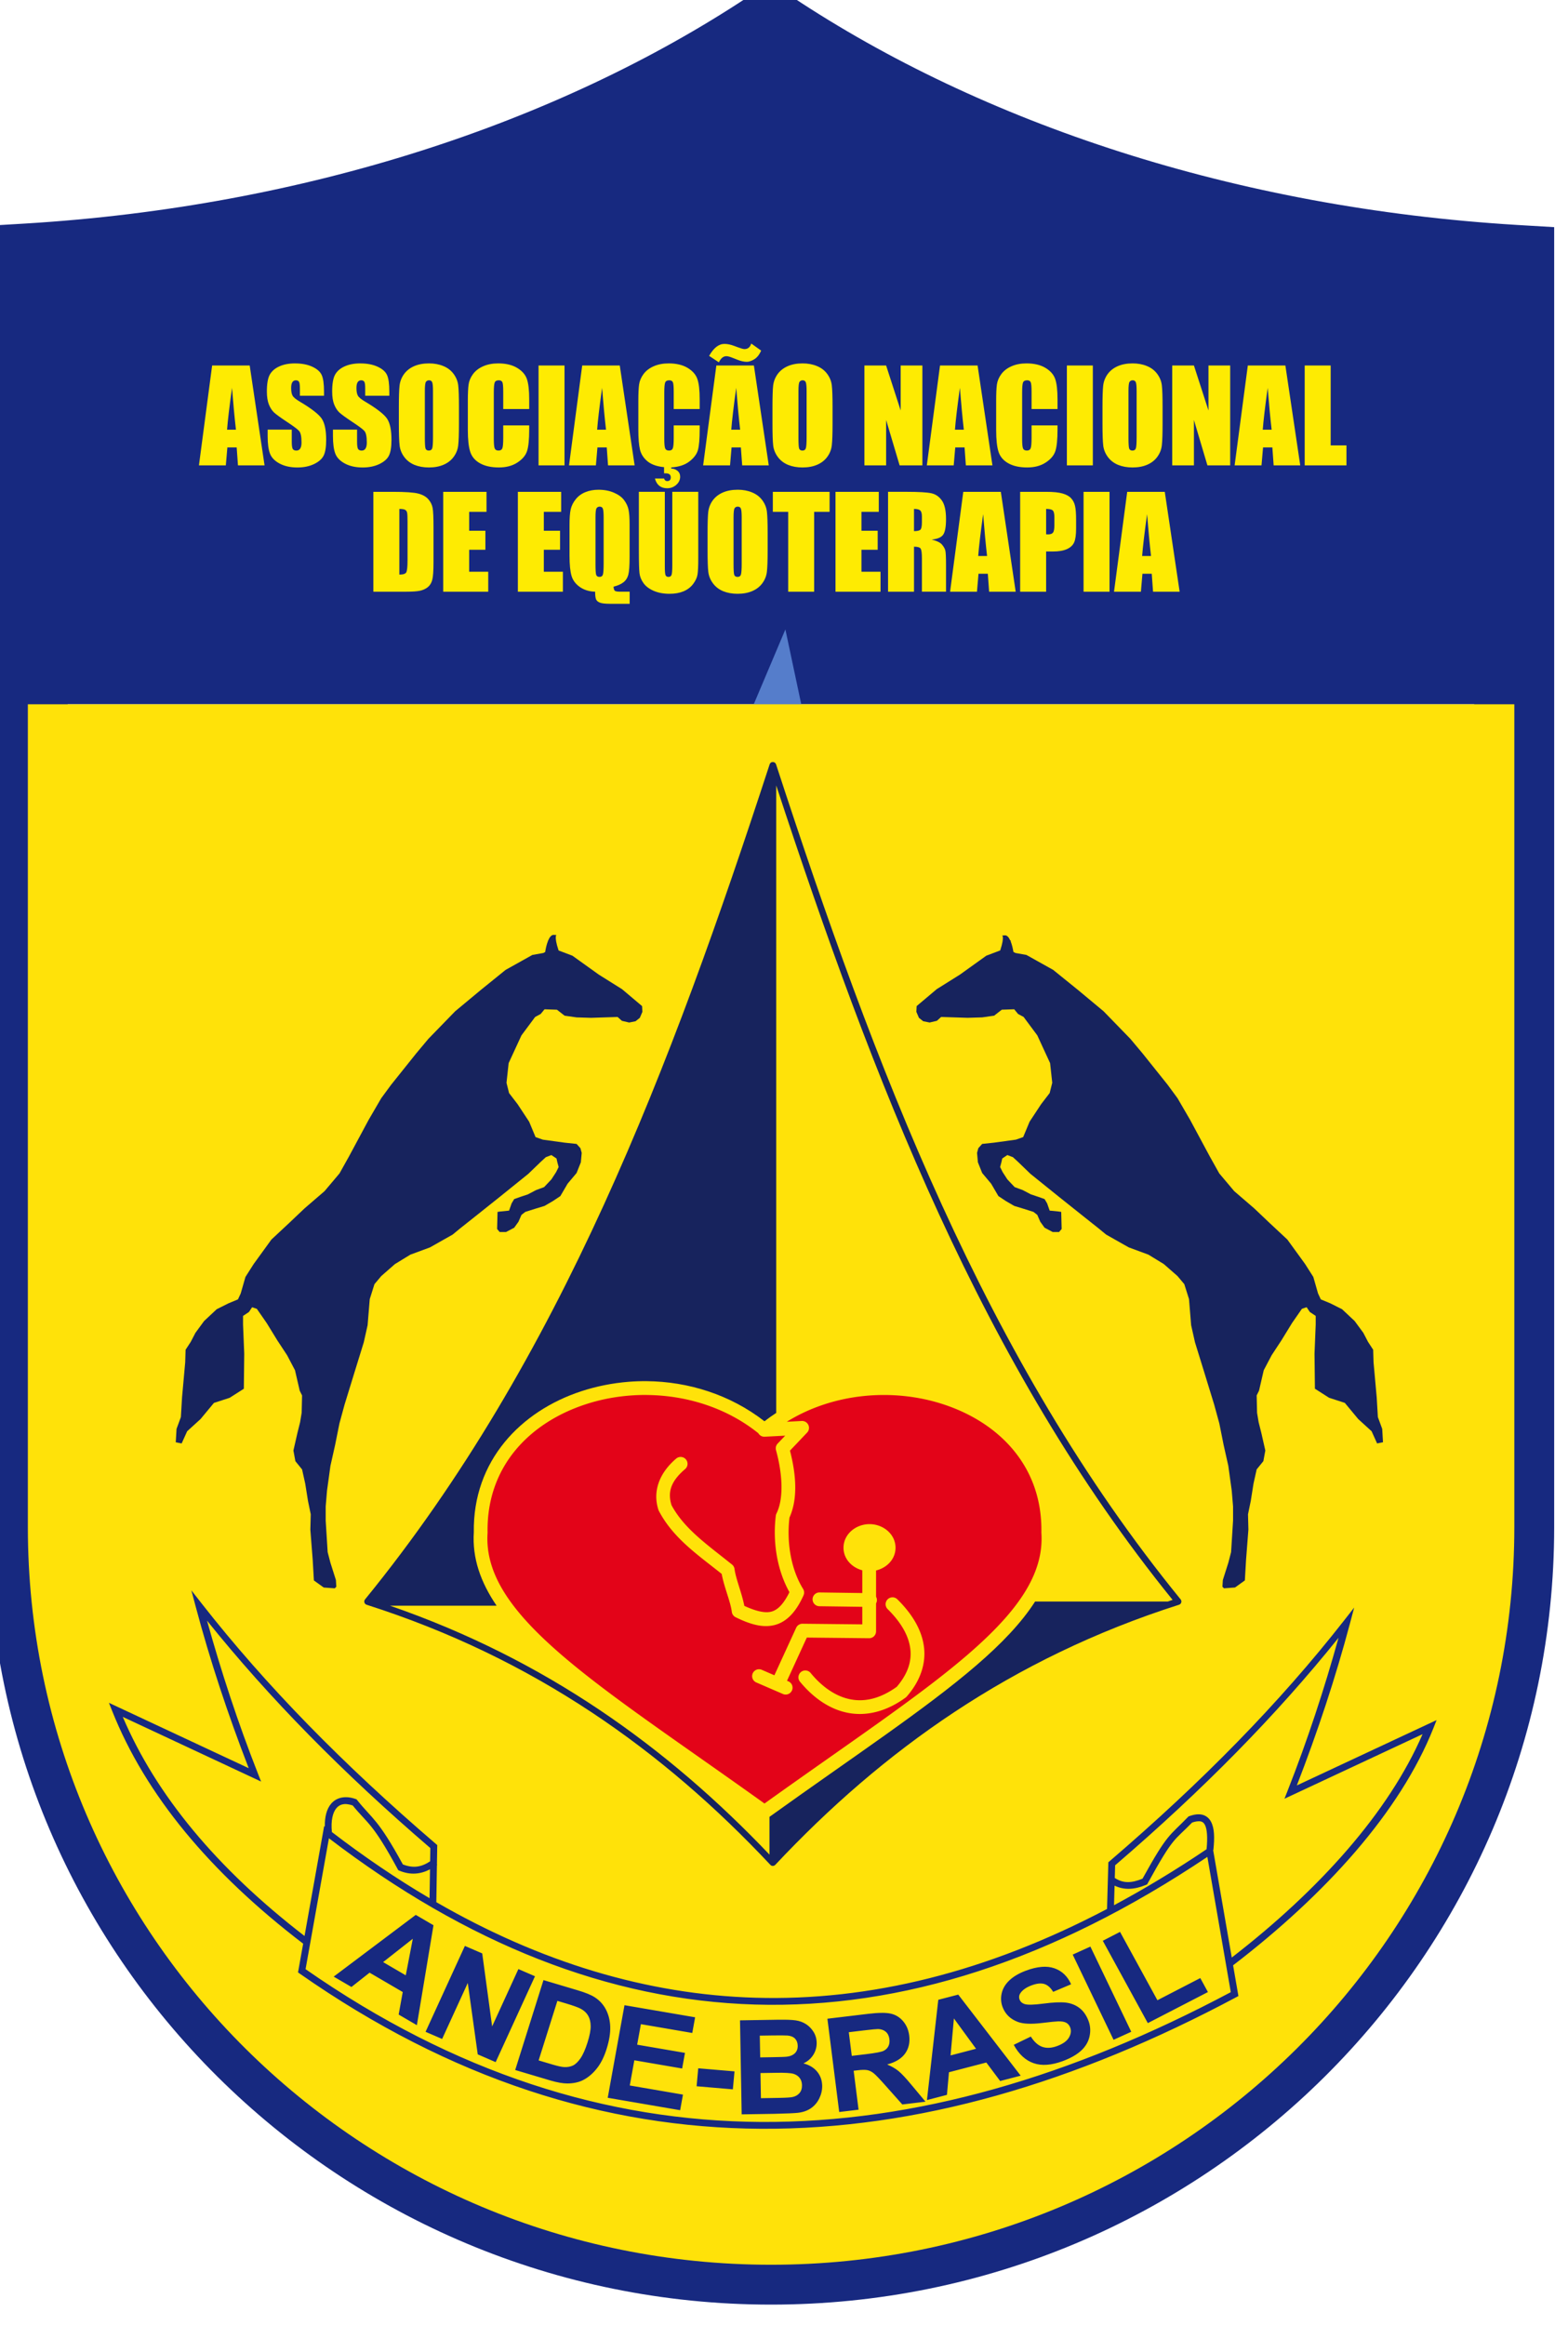 <?xml version="1.0" encoding="UTF-8" standalone="no"?>
<!-- Created with Inkscape (http://www.inkscape.org/) -->

<svg
   xmlns:dc="http://purl.org/dc/elements/1.1/"
   xmlns:cc="http://creativecommons.org/ns#"
   xmlns:rdf="http://www.w3.org/1999/02/22-rdf-syntax-ns#"
   xmlns:svg="http://www.w3.org/2000/svg"
   xmlns="http://www.w3.org/2000/svg"
   xmlns:sodipodi="http://sodipodi.sourceforge.net/DTD/sodipodi-0.dtd"
   xmlns:inkscape="http://www.inkscape.org/namespaces/inkscape"
   inkscape:export-ydpi="90"
   inkscape:export-xdpi="90"
   inkscape:export-filename="orcamento-preview.png"
   sodipodi:docname="top-logo.svg"
   inkscape:version="0.48.4 r9939"
   version="1.1"
   id="svg2"
   height="262.188"
   width="176.875">
  <sodipodi:namedview
     id="base"
     pagecolor="#ffffff"
     bordercolor="#cfcfcf"
     borderopacity="1"
     inkscape:pageopacity="0"
     inkscape:pageshadow="2"
     inkscape:zoom="1.9999999"
     inkscape:cx="238.30176"
     inkscape:cy="124.28223"
     inkscape:document-units="px"
     inkscape:current-layer="g3519"
     showgrid="true"
     inkscape:window-width="1920"
     inkscape:window-height="1013"
     inkscape:window-x="-5"
     inkscape:window-y="30"
     inkscape:window-maximized="1"
     inkscape:snap-bbox="true"
     inkscape:bbox-paths="true"
     inkscape:bbox-nodes="true"
     inkscape:snap-bbox-edge-midpoints="true"
     inkscape:snap-bbox-midpoints="true"
     inkscape:snap-nodes="true"
     inkscape:object-paths="true"
     inkscape:snap-intersection-paths="true"
     inkscape:object-nodes="true"
     inkscape:snap-smooth-nodes="true"
     inkscape:snap-midpoints="true"
     inkscape:snap-object-midpoints="true"
     inkscape:snap-center="true"
     inkscape:showpageshadow="false"
     inkscape:snap-global="false"
     showborder="false"
     showguides="true"
     inkscape:guide-bbox="true"
     fit-margin-top="0"
     fit-margin-left="0"
     fit-margin-right="0"
     fit-margin-bottom="0"
     inkscape:snap-page="true">
    <inkscape:grid
       originy="2491.059px"
       originx="-405.062px"
       snapvisiblegridlinesonly="true"
       enabled="true"
       visible="true"
       empspacing="5"
       id="grid3754"
       type="xygrid" />
  </sodipodi:namedview>
  <defs
     id="defs4" />
  <g
     transform="translate(-405.062,-3281.234)"
     id="layer1"
     inkscape:groupmode="layer"
     inkscape:label="Camada 1">
    <g
       id="g3519"
       transform="matrix(0.451,0,0,0.451,-850.71,1942.606)"
       style="fill:#000000;display:inline"
       inkscape:export-filename="images/logo.png"
       inkscape:export-xdpi="150"
       inkscape:export-ydpi="150">
      <g
         style="display:inline"
         id="g5005"
         transform="matrix(1.997,0,0,1.997,1200.368,-2683.173)">
        <path
           inkscape:connector-curvature="0"
           style="font-size:medium;font-style:normal;font-variant:normal;font-weight:normal;font-stretch:normal;text-indent:0;text-align:start;text-decoration:none;line-height:normal;letter-spacing:normal;word-spacing:normal;text-transform:none;direction:ltr;block-progression:tb;writing-mode:lr-tb;text-anchor:start;baseline-shift:baseline;color:#000000;fill:#172980;fill-opacity:1;fill-rule:evenodd;stroke:none;stroke-width:12.88;marker:none;visibility:visible;display:inline;overflow:visible;enable-background:accumulate;font-family:Sans;-inkscape-font-specification:Sans"
           d="m 889.875,2817.812 -2.469,1.625 c -21.505,14.217 -49.997,23.674 -81.625,25.594 l -4.219,0.25 0,4.25 0,142.688 c 0,48.446 39.665,87.781 88.438,87.781 48.773,0 88.438,-39.336 88.438,-87.781 l 0,-142.531 0,-4.25 -4.219,-0.25 c -31.742,-1.926 -60.313,-11.447 -81.844,-25.75 l -2.5,-1.625 z m -79.312,81.5 158.844,0 0,92.906 c 0,43.534 -35.467,78.781 -79.406,78.781 -43.938,0 -79.438,-35.247 -79.438,-78.781 l 0,-92.906 z"
           transform="matrix(1.109,0,0,1.109,-97.219,-297.252)"
           id="path5012" />
        <path
           style="font-size:medium;font-style:normal;font-variant:normal;font-weight:normal;font-stretch:normal;text-indent:0;text-align:start;text-decoration:none;line-height:normal;letter-spacing:normal;word-spacing:normal;text-transform:none;direction:ltr;block-progression:tb;writing-mode:lr-tb;text-anchor:start;baseline-shift:baseline;color:#000000;fill:#4d71b9;fill-opacity:1;fill-rule:nonzero;stroke:#557dcb;stroke-width:10;stroke-linecap:butt;stroke-linejoin:miter;stroke-miterlimit:4;stroke-opacity:1;stroke-dasharray:none;stroke-dashoffset:0;marker:none;visibility:visible;display:inline;overflow:visible;enable-background:accumulate;font-family:sans-serif"
           d="m 889.99,2925.305 0.002,0.01 c -0.022,0 -0.045,0 -0.066,0.01 -0.006,-1e-4 -0.012,-1e-4 -0.018,0 l -0.006,0 c -0.009,0 -0.018,0.01 -0.027,0.01 l -0.008,0 c -0.013,0 -0.026,0.01 -0.039,0.016 -0.01,0.01 -0.02,0.011 -0.029,0.018 l -0.008,0 c -0.009,0.01 -0.018,0.013 -0.027,0.019 -0.018,0.014 -0.035,0.029 -0.051,0.045 -0.005,0 -0.009,0.01 -0.014,0.012 l -0.004,0.01 c -0.008,0.01 -0.015,0.018 -0.021,0.027 l -0.006,0.01 c -0.007,0.01 -0.013,0.019 -0.019,0.029 -0.004,0.01 -0.008,0.014 -0.012,0.021 -0.003,0.01 -0.005,0.01 -0.008,0.016 l -0.002,0.01 c -0.006,0.012 -0.011,0.023 -0.016,0.035 l -0.002,0 c -0.005,0.013 -0.008,0.026 -0.012,0.039 -12.326,37.744 -26.173,74.489 -50.664,104.525 -0.187,0.231 -0.084,0.577 0.199,0.668 21.004,6.7 37.138,18.259 50.568,32.568 0.004,0 0.009,0.01 0.014,0.014 0.015,0.015 0.032,0.029 0.049,0.041 0.006,0 0.012,0.01 0.018,0.012 0.006,0 0.013,0.01 0.019,0.012 0.006,0 0.012,0.01 0.018,0.01 0.008,0 0.015,0.01 0.023,0.014 0.02,0.01 0.04,0.013 0.06,0.018 0.019,0.01 0.037,0.01 0.057,0.012 0.007,2e-4 0.014,2e-4 0.021,0 0.007,2e-4 0.014,2e-4 0.021,0 0.007,2e-4 0.013,2e-4 0.019,0 0.007,2e-4 0.014,2e-4 0.021,0 0.018,0 0.037,-0.01 0.055,-0.01 0.008,0 0.016,-0.01 0.023,-0.01 l 0.012,0 c 0.012,0 0.024,-0.01 0.035,-0.012 0.026,-0.01 0.051,-0.024 0.074,-0.039 0.006,0 0.012,-0.01 0.018,-0.012 0.006,0 0.012,-0.01 0.018,-0.014 0.005,0 0.011,-0.01 0.016,-0.014 0.009,-0.01 0.019,-0.016 0.027,-0.025 13.43,-14.309 29.565,-25.869 50.568,-32.568 0.283,-0.091 0.386,-0.437 0.199,-0.668 -24.499,-30.046 -38.345,-66.806 -50.674,-104.564 -0.027,-0.078 -0.075,-0.147 -0.141,-0.197 l -0.006,-0.01 c -0.009,-0.01 -0.019,-0.013 -0.029,-0.019 l -0.008,0 c -0.01,-0.01 -0.021,-0.012 -0.031,-0.018 -0.014,-0.01 -0.028,-0.014 -0.043,-0.019 -0.038,-0.014 -0.078,-0.023 -0.119,-0.025 l -0.006,0 c -0.014,-7e-4 -0.027,-7e-4 -0.041,0 z m 0.443,2.943 c 12.079,36.747 25.785,72.518 49.645,101.977 -0.204,0.066 -0.4,0.14 -0.604,0.207 l -16.617,0 c -1.717,2.679 -4.24,5.306 -7.381,8.01 -6.386,5.497 -15.412,11.43 -25.887,18.951 l 0,4.729 c -12.784,-13.436 -28.037,-24.432 -47.525,-31.168 l 13.348,0 c -2.013,-2.954 -3.06,-5.962 -2.854,-9.197 -0.132,-8.959 5.881,-15.171 13.463,-17.656 1.9,-0.623 3.902,-1.022 5.941,-1.184 0.739,-0.059 1.48,-0.084 2.225,-0.078 5.21,0.044 10.48,1.682 14.773,5.023 0.478,-0.372 0.971,-0.717 1.473,-1.047 z m -27.504,18.695 c -0.019,0.017 -0.102,0.047 -0.318,0.017 -0.317,-0.043 -0.557,0.273 -0.734,0.688 l -0.018,0 -0.002,0.049 c -0.206,0.505 -0.311,1.074 -0.361,1.404 l -0.227,0.125 -1.381,0.246 -3.352,1.873 -3.105,2.512 -3.205,2.664 -3.352,3.449 -1.527,1.824 -3.154,3.943 -1.232,1.676 -1.578,2.711 -2.463,4.584 -1.184,2.119 -1.873,2.219 -2.514,2.168 -1.922,1.824 -2.219,2.07 -2.217,3.057 -1.035,1.625 -0.594,2.07 -0.344,0.74 -1.184,0.492 -1.479,0.74 -1.578,1.478 -1.084,1.478 -0.59,1.133 -0.643,0.986 -0.049,1.578 -0.395,4.387 -0.146,2.463 -0.543,1.48 -0.098,1.676 0.738,0.146 0.689,-1.527 1.678,-1.527 1.676,-2.021 1.971,-0.641 1.775,-1.133 0.049,-4.387 -0.148,-3.648 0,-1.084 0.74,-0.494 0.395,-0.592 0.59,0.197 1.232,1.775 1.33,2.168 1.234,1.875 0.984,1.871 0.592,2.564 0.295,0.592 -0.049,2.168 -0.197,1.184 -0.344,1.379 -0.494,2.17 0.246,1.33 0.838,1.035 0.395,1.775 0.346,2.168 0.346,1.676 -0.051,1.922 0.297,3.795 0.148,2.564 1.232,0.887 1.379,0.1 0.197,-0.197 -0.049,-0.838 -0.689,-2.168 -0.346,-1.332 -0.246,-3.943 0,-1.773 0.166,-1.982 0.428,-3.106 0.588,-2.621 0.537,-2.678 0.641,-2.353 1.285,-4.176 1.125,-3.639 0.48,-2.143 0.268,-3.264 0.59,-1.873 0.855,-1.018 1.713,-1.498 1.926,-1.178 2.463,-0.91 2.836,-1.605 0.91,-0.75 1.822,-1.445 3.156,-2.516 3.586,-2.891 1.553,-1.498 0.643,-0.59 0.695,-0.266 0.643,0.428 0.107,0.48 0.16,0.59 -0.32,0.643 -0.59,0.908 -0.91,0.965 -1.016,0.375 -1.018,0.535 -0.963,0.32 -0.75,0.268 -0.322,0.535 -0.32,0.91 -1.07,0.107 -0.373,0.053 -0.055,2.143 0.32,0.375 0.803,0 1.018,-0.537 0.535,-0.748 0.375,-0.858 0.48,-0.375 1.178,-0.373 1.232,-0.375 1.016,-0.59 0.965,-0.641 0.908,-1.553 1.125,-1.338 0.535,-1.34 0.107,-1.176 -0.16,-0.59 -0.482,-0.535 -1.5,-0.16 -2.729,-0.375 -0.91,-0.32 -0.803,-1.928 -1.445,-2.193 -1.07,-1.393 -0.32,-1.285 0.268,-2.463 1.605,-3.477 1.713,-2.303 0.695,-0.375 0.482,-0.588 1.553,0.053 0.961,0.75 1.5,0.213 1.818,0.055 3.32,-0.107 0.535,0.482 0.91,0.213 0.803,-0.16 0.535,-0.428 0.322,-0.75 -0.039,-0.719 -2.514,-2.121 -2.908,-1.822 -3.303,-2.367 -1.73,-0.654 c -0.649,-1.917 -0.202,-2.017 -0.256,-1.969 z m 55.793,0.051 0,0 c -0.053,-0.048 0.381,0.055 -0.236,1.912 l -1.74,0.658 -3.301,2.367 -2.908,1.822 -2.516,2.121 -0.037,0.719 0.322,0.75 0.535,0.428 0.803,0.16 0.91,-0.213 0.535,-0.482 3.318,0.107 1.82,-0.055 1.498,-0.213 0.963,-0.75 1.553,-0.053 0.48,0.588 0.697,0.375 1.713,2.303 1.605,3.477 0.268,2.463 -0.322,1.285 -1.07,1.393 -1.445,2.193 -0.803,1.928 -0.908,0.32 -2.73,0.375 -1.498,0.16 -0.482,0.535 -0.16,0.59 0.107,1.176 0.535,1.34 1.123,1.338 0.91,1.553 0.965,0.641 1.016,0.59 1.23,0.375 1.178,0.373 0.482,0.375 0.373,0.858 0.537,0.748 1.016,0.537 0.803,0 0.322,-0.375 -0.055,-2.143 -0.373,-0.053 -1.072,-0.107 -0.32,-0.91 -0.32,-0.535 -0.75,-0.268 -0.963,-0.32 -1.018,-0.535 -1.016,-0.375 -0.912,-0.965 -0.588,-0.908 -0.32,-0.643 0.16,-0.59 0.107,-0.48 0.641,-0.428 0.697,0.266 0.641,0.59 1.553,1.498 3.588,2.891 3.156,2.516 1.82,1.445 0.91,0.75 2.836,1.605 2.463,0.91 1.928,1.178 1.711,1.498 0.857,1.018 0.59,1.873 0.266,3.264 0.482,2.143 1.125,3.639 1.283,4.176 0.643,2.353 0.535,2.678 0.588,2.621 0.43,3.106 0.166,1.982 0,1.773 -0.246,3.943 -0.346,1.332 -0.689,2.168 -0.051,0.838 0.197,0.197 1.381,-0.102 1.232,-0.887 0.148,-2.562 0.295,-3.797 -0.049,-1.92 0.346,-1.676 0.344,-2.17 0.395,-1.775 0.838,-1.033 0.246,-1.33 -0.492,-2.17 -0.346,-1.379 -0.197,-1.184 -0.049,-2.17 0.295,-0.592 0.592,-2.562 0.986,-1.871 1.232,-1.875 1.33,-2.168 1.232,-1.775 0.592,-0.199 0.395,0.592 0.74,0.496 0,1.084 -0.148,3.648 0.049,4.385 1.775,1.133 1.971,0.641 1.676,2.022 1.678,1.529 0.689,1.525 0.738,-0.146 -0.098,-1.674 -0.543,-1.48 -0.146,-2.463 -0.395,-4.387 -0.049,-1.58 -0.643,-0.986 -0.59,-1.133 -1.086,-1.477 -1.576,-1.478 -1.479,-0.742 -1.184,-0.49 -0.346,-0.742 -0.592,-2.07 -1.035,-1.625 -2.217,-3.055 -2.219,-2.07 -1.922,-1.826 -2.516,-2.166 -1.871,-2.221 -1.184,-2.117 -2.465,-4.584 -1.576,-2.711 -1.232,-1.676 -3.156,-3.945 -1.527,-1.822 -3.352,-3.449 -3.203,-2.666 -3.105,-2.51 -3.352,-1.873 -1.381,-0.246 -0.248,-0.135 c -0.056,-0.338 -0.159,-0.85 -0.338,-1.303 l -0.006,-0.143 -0.053,0.014 c -0.175,-0.389 -0.405,-0.682 -0.709,-0.641 -0.216,0.029 -0.3,0 -0.318,-0.022 z m -28.438,73.783 c -0.018,0.321 -0.021,0.645 -0.021,0.971 -7.5e-4,-0.326 0.004,-0.65 0.021,-0.971 z m -0.025,1.135 c 0.006,0.746 0.067,1.501 0.174,2.254 -0.107,-0.753 -0.165,-1.508 -0.174,-2.254 z m -35.994,1.008 c 0.004,0.115 0.014,0.229 0.021,0.344 -0.008,-0.115 -0.018,-0.229 -0.021,-0.344 z m 0.096,1.098 c 0.015,0.112 0.034,0.224 0.053,0.336 -0.019,-0.112 -0.037,-0.224 -0.053,-0.336 z m 0.211,1.101 c 0.025,0.102 0.049,0.205 0.076,0.307 -0.028,-0.102 -0.052,-0.204 -0.076,-0.307 z m 0.367,1.236 c 0.012,0.032 0.019,0.065 0.031,0.098 -0.012,-0.032 -0.02,-0.065 -0.031,-0.098 z m 28.963,1.865 c 0.015,0.055 0.031,0.107 0.047,0.162 -0.016,-0.054 -0.032,-0.107 -0.047,-0.162 z m -66.193,1.176 0.527,1.984 c 1.765,6.634 3.961,13.268 6.531,19.9 l -17.205,-8.043 0.395,0.99 c 4.104,10.317 12.025,19.86 23.508,28.643 l 0.004,0 -0.633,3.539 0.221,0.156 c 37.122,25.953 75.773,23.97 115.254,2.897 l 0.27,-0.144 -0.654,-3.781 c 11.423,-8.759 20.557,-18.882 24.656,-29.186 l 0.393,-0.99 -17.203,8.043 c 2.569,-6.632 4.765,-13.264 6.529,-19.898 l 0.529,-1.99 -1.27,1.621 c -7.919,10.11 -17.385,19.773 -28.846,29.6 l -0.143,0.121 -0.162,5.748 c -14.772,7.764 -29.206,11.339 -43.305,10.92 -13.382,-0.398 -26.473,-4.384 -39.277,-11.775 l 0.031,0 0.074,-4.559 c 0.014,-0.011 0.029,-0.019 0.043,-0.029 l -0.041,-0.055 0.039,-2.363 -0.15,-0.129 c -11.461,-9.826 -20.928,-19.49 -28.848,-29.6 z m 68.416,0.31 c 0.117,0.41 0.225,0.827 0.309,1.246 -0.084,-0.419 -0.192,-0.836 -0.309,-1.246 z m 4.627,1.441 c -0.082,0.073 -0.165,0.147 -0.248,0.205 0.083,-0.06 0.165,-0.131 0.248,-0.205 z m -0.529,0.387 c -0.011,0.01 -0.022,0.012 -0.033,0.018 0.011,-0.01 0.022,-0.012 0.033,-0.018 z m 2.527,0.025 c -0.068,0.089 -0.138,0.173 -0.207,0.256 0.07,-0.083 0.139,-0.166 0.207,-0.256 z m 14.363,0.33 c 0.151,0.203 0.296,0.406 0.43,0.611 -0.133,-0.206 -0.279,-0.408 -0.43,-0.611 z m -14.775,0.164 c -0.072,0.077 -0.145,0.149 -0.219,0.221 0.074,-0.071 0.147,-0.143 0.219,-0.221 z m -0.424,0.408 c -0.076,0.066 -0.152,0.13 -0.23,0.189 0.078,-0.06 0.154,-0.123 0.23,-0.189 z m -0.479,0.363 c -0.07,0.046 -0.139,0.093 -0.211,0.135 0.072,-0.041 0.141,-0.089 0.211,-0.135 z m -0.508,0.287 c -0.067,0.032 -0.131,0.066 -0.199,0.094 0.068,-0.027 0.133,-0.062 0.199,-0.094 z m -71.289,0.016 c 7.657,9.532 16.67,18.699 27.484,27.984 l -0.027,1.629 c -1.094,0.722 -2.085,0.877 -3.357,0.379 -3.085,-5.64 -3.724,-5.54 -5.625,-7.914 l -0.074,-0.094 -0.113,-0.039 c -0.608,-0.218 -1.191,-0.275 -1.707,-0.176 -0.516,0.099 -0.963,0.351 -1.301,0.746 -0.562,0.658 -0.803,1.638 -0.783,2.828 l -0.084,-0.064 -0.121,0.686 -2.293,12.836 c -10.807,-8.335 -18.266,-17.333 -22.369,-26.961 l 17.023,7.957 -0.389,-0.986 c -2.467,-6.271 -4.52,-12.541 -6.264,-18.811 z m 88.404,0.234 c 0.098,0.188 0.194,0.376 0.277,0.566 -0.083,-0.19 -0.179,-0.378 -0.277,-0.566 z m -17.828,0.014 c -0.207,0.052 -0.415,0.085 -0.625,0.105 0.21,-0.021 0.418,-0.054 0.625,-0.105 z m 18.24,0.896 c 0.053,0.135 0.109,0.27 0.154,0.406 -0.045,-0.136 -0.102,-0.271 -0.154,-0.406 z m 0.268,0.811 c 0.032,0.117 0.07,0.234 0.096,0.351 -0.026,-0.117 -0.064,-0.234 -0.096,-0.351 z m 50.176,0.162 0,0 c -1.743,6.27 -3.797,12.54 -6.264,18.811 l -0.387,0.984 16.996,-7.945 c -4.161,9.614 -12.706,19.158 -23.482,27.486 l -2.293,-13.234 0.031,0 c 0.153,-1.496 0.144,-2.677 -0.307,-3.504 -0.225,-0.413 -0.601,-0.729 -1.068,-0.838 -0.467,-0.109 -0.994,-0.036 -1.596,0.18 l -0.092,0.033 -0.068,0.072 c -2.274,2.363 -2.463,1.918 -5.594,7.59 -1.337,0.537 -2.325,0.609 -3.412,-0.088 l 0.043,-1.561 c 10.818,-9.289 19.834,-18.456 27.492,-27.99 z m -47.844,4.576 c -0.595,0.467 -1.184,0.931 -1.814,1.41 0.63,-0.478 1.22,-0.943 1.814,-1.41 z m -1.865,1.447 c -0.916,0.694 -1.866,1.402 -2.852,2.123 0.985,-0.721 1.937,-1.429 2.852,-2.123 z m -72.697,14.432 c 0.129,-0.013 0.267,-0.01 0.416,0.012 0.199,0.023 0.417,0.073 0.654,0.152 1.887,2.315 2.417,2.087 5.541,7.84 l 0.072,0.131 0.137,0.057 c 1.357,0.565 2.601,0.443 3.768,-0.166 l -0.057,3.555 c -4.041,-2.38 -8.053,-5.099 -12.037,-8.154 l 0.018,0 c -0.143,-1.397 0.111,-2.404 0.557,-2.926 0.243,-0.284 0.545,-0.454 0.932,-0.492 z m 105.004,2.125 0,0 c 0.176,-0.023 0.323,-0.022 0.436,0 0.239,0.056 0.383,0.17 0.52,0.42 0.272,0.499 0.355,1.576 0.209,3.008 -3.819,2.577 -7.616,4.865 -11.391,6.889 l 0.066,-2.408 c 1.224,0.59 2.504,0.473 3.871,-0.096 l 0.137,-0.061 0.072,-0.129 c 3.203,-5.828 3.233,-5.183 5.469,-7.48 0.23,-0.076 0.435,-0.123 0.611,-0.146 z m -106.855,2.078 c 16.915,12.929 34.408,19.924 52.439,20.461 18.056,0.537 36.631,-5.402 55.678,-18.17 l 2.883,16.646 c -39.124,20.798 -77.151,22.734 -113.877,-2.828 z m 10.686,9.428 -10.102,7.596 2.186,1.275 2.232,-1.76 4.08,2.381 -0.502,2.773 2.242,1.307 2.045,-12.299 z m 86.682,2.09 -2.121,1.096 5.541,10.131 7.398,-3.822 -0.941,-1.721 -5.275,2.727 z m -87.045,0.846 -0.867,4.5 -2.787,-1.625 z m 6.41,0.883 -4.84,10.568 2.039,0.881 3.156,-6.889 1.227,8.785 2.205,0.955 L 860,3076.885 857.959,3076 l -3.232,7.057 -1.219,-8.982 z m 76.986,0.082 -2.176,0.986 5.029,10.484 2.178,-0.988 z m -6.002,2.498 c -0.584,0.047 -1.225,0.201 -1.922,0.461 -0.855,0.319 -1.535,0.717 -2.039,1.193 -0.505,0.474 -0.824,1.013 -0.955,1.611 -0.13,0.596 -0.088,1.172 0.129,1.721 0.338,0.854 0.964,1.454 1.881,1.793 0.651,0.241 1.638,0.282 2.955,0.123 1.024,-0.123 1.686,-0.188 1.982,-0.199 0.436,-0.01 0.768,0.045 0.992,0.166 0.224,0.122 0.388,0.312 0.488,0.566 0.158,0.398 0.111,0.814 -0.139,1.248 -0.249,0.432 -0.733,0.786 -1.455,1.057 -0.682,0.253 -1.293,0.287 -1.826,0.103 -0.53,-0.185 -1.006,-0.607 -1.418,-1.27 l -2.102,1.018 c 0.622,1.154 1.438,1.905 2.439,2.256 1.002,0.35 2.204,0.263 3.607,-0.26 0.964,-0.359 1.722,-0.794 2.264,-1.297 0.541,-0.504 0.885,-1.095 1.025,-1.768 0.141,-0.671 0.09,-1.316 -0.154,-1.934 -0.269,-0.682 -0.648,-1.202 -1.125,-1.555 -0.477,-0.353 -1.034,-0.568 -1.662,-0.641 -0.627,-0.071 -1.538,-0.031 -2.729,0.125 -1.189,0.158 -1.971,0.177 -2.346,0.051 -0.293,-0.097 -0.494,-0.279 -0.594,-0.533 -0.11,-0.278 -0.081,-0.545 0.092,-0.801 0.265,-0.396 0.726,-0.717 1.377,-0.961 0.631,-0.234 1.155,-0.294 1.566,-0.168 0.411,0.127 0.777,0.449 1.09,0.967 l 2.207,-0.934 c -0.429,-0.978 -1.114,-1.635 -2.053,-1.967 -0.469,-0.164 -0.994,-0.221 -1.578,-0.174 z m -61.311,1.625 -3.48,11.064 4.324,1.285 c 0.847,0.252 1.551,0.371 2.107,0.371 0.745,-0.01 1.377,-0.143 1.895,-0.402 0.683,-0.342 1.296,-0.873 1.834,-1.592 0.438,-0.59 0.803,-1.34 1.09,-2.252 0.326,-1.036 0.473,-1.944 0.447,-2.725 -0.026,-0.78 -0.2,-1.488 -0.521,-2.117 -0.323,-0.627 -0.789,-1.139 -1.395,-1.527 -0.452,-0.289 -1.155,-0.574 -2.102,-0.855 z m 51.051,1.785 -2.457,0.639 -1.396,12.34 2.463,-0.642 0.248,-2.783 4.598,-1.197 1.703,2.275 2.525,-0.656 z m -49.34,0.771 1.031,0.307 c 0.936,0.278 1.552,0.503 1.852,0.666 0.401,0.218 0.703,0.498 0.9,0.838 0.2,0.338 0.305,0.762 0.316,1.266 0.011,0.503 -0.119,1.183 -0.387,2.037 -0.269,0.855 -0.561,1.51 -0.871,1.959 -0.311,0.448 -0.626,0.745 -0.939,0.889 -0.312,0.142 -0.669,0.206 -1.068,0.186 -0.307,-0.017 -0.783,-0.12 -1.424,-0.311 l -1.717,-0.51 z m 8.26,0.533 -2.062,11.393 8.914,1.529 0.348,-1.92 -6.549,-1.123 0.562,-3.1 5.885,1.01 0.348,-1.922 -5.885,-1.008 0.459,-2.525 6.324,1.084 0.35,-1.928 z m 31.641,0.945 0,0 c -0.465,0 -1.014,0.042 -1.645,0.117 l -5.021,0.602 1.453,11.479 2.383,-0.285 -0.605,-4.793 0.484,-0.057 c 0.549,-0.066 0.955,-0.07 1.219,-0.016 0.261,0.055 0.522,0.187 0.777,0.395 0.254,0.203 0.745,0.719 1.469,1.537 l 2.039,2.291 2.855,-0.34 -1.727,-2.066 c -0.681,-0.825 -1.215,-1.393 -1.594,-1.703 -0.379,-0.31 -0.847,-0.581 -1.398,-0.81 1.016,-0.27 1.752,-0.717 2.203,-1.34 0.448,-0.624 0.618,-1.366 0.51,-2.228 -0.086,-0.678 -0.335,-1.261 -0.744,-1.748 -0.41,-0.484 -0.916,-0.797 -1.512,-0.936 -0.299,-0.069 -0.681,-0.102 -1.146,-0.1 z m 8.904,0.684 2.725,3.732 -3.137,0.818 z m -21.57,0.156 -4.756,0.078 0.205,11.568 4.053,-0.066 c 1.53,-0.034 2.496,-0.08 2.895,-0.129 0.638,-0.078 1.173,-0.271 1.604,-0.576 0.429,-0.304 0.768,-0.707 1.01,-1.207 0.241,-0.499 0.357,-1.015 0.348,-1.541 -0.012,-0.668 -0.219,-1.248 -0.617,-1.736 -0.398,-0.487 -0.96,-0.826 -1.688,-1.018 0.51,-0.235 0.912,-0.583 1.205,-1.039 0.29,-0.457 0.431,-0.957 0.422,-1.5 -0.009,-0.499 -0.14,-0.949 -0.389,-1.348 -0.25,-0.397 -0.563,-0.713 -0.932,-0.949 -0.37,-0.234 -0.788,-0.39 -1.252,-0.457 -0.464,-0.069 -1.166,-0.094 -2.107,-0.078 z m 12.24,1.147 c 0.394,0.016 0.712,0.131 0.955,0.344 0.239,0.212 0.387,0.511 0.436,0.896 0.043,0.344 -0.002,0.643 -0.133,0.893 -0.13,0.248 -0.336,0.436 -0.609,0.564 -0.272,0.125 -0.981,0.26 -2.123,0.397 l -1.766,0.207 -0.367,-2.91 1.861,-0.223 c 0.964,-0.115 1.55,-0.168 1.746,-0.168 z m -13.18,0.791 c 1.13,-0.014 1.814,-0.01 2.053,0.012 0.403,0.04 0.707,0.17 0.914,0.389 0.204,0.219 0.312,0.509 0.318,0.865 0.008,0.373 -0.107,0.679 -0.338,0.912 -0.229,0.231 -0.552,0.377 -0.961,0.43 -0.227,0.03 -0.809,0.051 -1.744,0.066 l -1.574,0.027 -0.049,-2.678 1.381,-0.02 z m -8.959,4.041 -0.199,2.209 4.463,0.381 0.201,-2.211 z m 9.602,0.553 c 1.093,-0.018 1.804,0.028 2.135,0.131 0.328,0.104 0.581,0.277 0.758,0.516 0.177,0.239 0.271,0.533 0.277,0.879 0.007,0.409 -0.1,0.741 -0.32,0.988 -0.221,0.247 -0.51,0.406 -0.865,0.475 -0.231,0.049 -0.78,0.087 -1.646,0.102 l -2.223,0.037 -0.055,-3.094 1.939,-0.031 z"
           id="path5014"
           inkscape:connector-curvature="0"
           sodipodi:nodetypes="cccccccccccccccccccccccccccccccccccccccccccccccccccccccccccccccccccccccccccccccccccccccccccccccccccccccccccccccccccccccccccccccccccccccccccccccccccccccccccccccccccccccccccccccccccccccccccccccccccccccccccccccccccccccccccccccccccccccccccccccccccccccccccccccccccccccccccccccccccccccccccccccccccccccccccccccccccccccccccccccccccccccccccccccccccccccccccccccccccccccccccccccccccccccccccccccccccccccccccccccccccccccccccccccccccccccccccccccscccccccccccccccccccccccccccccccccccccccccccccccccccccccccccccccccccccccccsscccccccccccccccccccccccccccccccccccccccscccccccccccccccccccccccccccccccccccccccccccccccccccccccccccccccccccccccccccccccsccccccccccccccccccccccccccccccccccccccccccccccccccccccccccccccccccccccccccccccccccccccccccccccccccccccccccccccccccccc" />
        <path
           inkscape:connector-curvature="0"
           style="color:#000000;fill:#feeb02;fill-opacity:1;fill-rule:nonzero;stroke:none;stroke-width:10;marker:none;visibility:visible;display:inline;overflow:visible;enable-background:accumulate"
           d="m 887.305,2872.914 c -0.139,0.463 -0.422,0.695 -0.85,0.695 -0.144,0 -0.417,-0.075 -0.818,-0.225 l -0.48,-0.178 c -0.438,-0.165 -0.84,-0.246 -1.211,-0.246 -0.711,0 -1.35,0.499 -1.916,1.498 l 1.221,0.81 c 0.247,-0.515 0.56,-0.771 0.941,-0.771 0.18,0 0.453,0.073 0.818,0.223 l 0.572,0.225 c 0.422,0.17 0.816,0.256 1.182,0.256 0.263,0 0.567,-0.105 0.912,-0.311 0.345,-0.206 0.636,-0.568 0.873,-1.088 l -1.244,-0.889 z m -57.137,2.486 c -0.772,0 -1.431,0.127 -1.977,0.379 -0.546,0.247 -0.942,0.592 -1.189,1.035 -0.242,0.443 -0.363,1.144 -0.363,2.102 0,0.664 0.084,1.209 0.254,1.637 0.175,0.427 0.394,0.762 0.656,1.004 0.263,0.242 0.799,0.63 1.607,1.166 0.808,0.53 1.316,0.91 1.521,1.137 0.201,0.227 0.301,0.707 0.301,1.443 0,0.335 -0.054,0.588 -0.162,0.758 -0.103,0.17 -0.262,0.254 -0.479,0.254 -0.216,0 -0.368,-0.065 -0.455,-0.199 -0.082,-0.134 -0.125,-0.436 -0.125,-0.904 l 0,-1.521 -3.02,0 0,0.818 c 0,0.937 0.095,1.66 0.285,2.17 0.191,0.51 0.592,0.93 1.205,1.26 0.618,0.33 1.362,0.494 2.232,0.494 0.793,0 1.489,-0.142 2.086,-0.426 0.597,-0.288 0.999,-0.642 1.205,-1.065 0.211,-0.422 0.316,-1.08 0.316,-1.971 0,-1.226 -0.189,-2.113 -0.564,-2.664 -0.376,-0.551 -1.287,-1.257 -2.734,-2.117 -0.505,-0.299 -0.81,-0.553 -0.918,-0.764 -0.113,-0.211 -0.17,-0.526 -0.17,-0.943 0,-0.324 0.049,-0.565 0.146,-0.725 0.103,-0.159 0.252,-0.24 0.447,-0.24 0.18,0 0.31,0.059 0.387,0.178 0.077,0.118 0.115,0.394 0.115,0.826 l 0,0.928 3.021,0 0,-0.494 c 0,-0.994 -0.099,-1.697 -0.295,-2.109 -0.191,-0.417 -0.584,-0.762 -1.182,-1.035 -0.592,-0.273 -1.31,-0.41 -2.154,-0.41 z m 8.178,0 c -0.772,0 -1.431,0.127 -1.977,0.379 -0.546,0.247 -0.942,0.592 -1.189,1.035 -0.242,0.443 -0.363,1.144 -0.363,2.102 0,0.664 0.084,1.209 0.254,1.637 0.175,0.427 0.396,0.762 0.658,1.004 0.263,0.242 0.797,0.63 1.605,1.166 0.808,0.53 1.316,0.91 1.521,1.137 0.201,0.227 0.301,0.707 0.301,1.443 0,0.335 -0.054,0.588 -0.162,0.758 -0.103,0.17 -0.262,0.254 -0.479,0.254 -0.216,0 -0.368,-0.065 -0.455,-0.199 -0.082,-0.134 -0.123,-0.436 -0.123,-0.904 l 0,-1.521 -3.021,0 0,0.818 c 0,0.937 0.097,1.66 0.287,2.17 0.191,0.51 0.592,0.93 1.205,1.26 0.618,0.33 1.36,0.494 2.23,0.494 0.793,0 1.489,-0.142 2.086,-0.426 0.597,-0.288 0.999,-0.642 1.205,-1.065 0.211,-0.422 0.316,-1.08 0.316,-1.971 0,-1.226 -0.187,-2.113 -0.562,-2.664 -0.376,-0.551 -1.287,-1.257 -2.734,-2.117 -0.505,-0.299 -0.812,-0.553 -0.92,-0.764 -0.113,-0.211 -0.17,-0.526 -0.17,-0.943 -2e-5,-0.324 0.049,-0.565 0.146,-0.725 0.103,-0.159 0.254,-0.24 0.449,-0.24 0.18,0 0.308,0.059 0.385,0.178 0.077,0.118 0.117,0.394 0.117,0.826 l 0,0.928 3.02,0 0,-0.494 c 0,-0.994 -0.097,-1.697 -0.293,-2.109 -0.191,-0.417 -0.584,-0.762 -1.182,-1.035 -0.592,-0.273 -1.312,-0.41 -2.156,-0.41 z m 8.588,0 c -0.705,0 -1.323,0.116 -1.854,0.348 -0.53,0.232 -0.953,0.566 -1.268,0.998 -0.309,0.432 -0.493,0.91 -0.555,1.435 -0.057,0.52 -0.086,1.408 -0.086,2.664 l 0,2.141 c -2e-5,1.287 0.032,2.188 0.094,2.703 0.062,0.515 0.254,0.992 0.578,1.43 0.324,0.438 0.753,0.767 1.283,0.988 0.536,0.216 1.137,0.324 1.807,0.324 0.705,0 1.323,-0.116 1.854,-0.348 0.53,-0.232 0.951,-0.564 1.26,-0.996 0.314,-0.433 0.5,-0.91 0.557,-1.43 0.062,-0.525 0.092,-1.415 0.092,-2.672 l 0,-2.141 c 0,-1.287 -0.03,-2.188 -0.092,-2.703 -0.062,-0.515 -0.256,-0.99 -0.58,-1.428 -0.324,-0.438 -0.754,-0.766 -1.289,-0.982 -0.53,-0.221 -1.131,-0.332 -1.801,-0.332 z m 8.668,0 c -0.705,0 -1.331,0.121 -1.877,0.363 -0.541,0.237 -0.964,0.565 -1.273,0.982 -0.304,0.417 -0.487,0.852 -0.549,1.305 -0.062,0.448 -0.094,1.122 -0.094,2.023 l 0,3.654 c 0,1.226 0.102,2.143 0.303,2.756 0.201,0.608 0.609,1.085 1.227,1.43 0.618,0.345 1.405,0.517 2.357,0.517 0.917,0 1.686,-0.203 2.309,-0.609 0.628,-0.407 1.033,-0.881 1.213,-1.422 0.185,-0.541 0.277,-1.458 0.277,-2.75 l 0,-0.486 -3.252,0 0,1.568 c 0,0.685 -0.038,1.119 -0.115,1.305 -0.072,0.185 -0.229,0.277 -0.471,0.277 -0.252,0 -0.414,-0.092 -0.486,-0.277 -0.072,-0.185 -0.109,-0.582 -0.109,-1.189 l 0,-5.809 c 0,-0.633 0.037,-1.046 0.109,-1.236 0.072,-0.19 0.242,-0.285 0.51,-0.285 0.237,0 0.388,0.081 0.455,0.24 0.072,0.154 0.107,0.548 0.107,1.182 l 0,2.178 3.252,0 0,-1.19 c 0,-1.169 -0.097,-2.029 -0.293,-2.58 -0.196,-0.556 -0.605,-1.02 -1.229,-1.391 -0.623,-0.371 -1.413,-0.557 -2.371,-0.557 z m 21.355,0 c -0.705,0 -1.331,0.121 -1.877,0.363 -0.541,0.237 -0.964,0.565 -1.273,0.982 -0.304,0.417 -0.487,0.852 -0.549,1.305 -0.062,0.448 -0.094,1.122 -0.094,2.023 l 0,3.654 c 0,1.081 0.07,1.91 0.209,2.486 0.144,0.572 0.462,1.057 0.951,1.459 0.494,0.397 1.182,0.637 2.062,0.719 l 0,0.773 0.199,0 c 0.216,0 0.377,0.041 0.48,0.123 0.108,0.088 0.162,0.217 0.162,0.387 0,0.154 -0.04,0.271 -0.117,0.348 -0.072,0.077 -0.185,0.115 -0.34,0.115 -0.185,0 -0.313,-0.108 -0.385,-0.324 l -1.145,0 c 0.221,0.814 0.734,1.221 1.537,1.221 0.443,0 0.825,-0.145 1.145,-0.434 0.319,-0.283 0.479,-0.62 0.479,-1.012 0,-0.314 -0.116,-0.563 -0.348,-0.748 -0.232,-0.18 -0.488,-0.272 -0.766,-0.272 l 0,-0.146 c 0.947,-0.057 1.705,-0.304 2.271,-0.742 0.572,-0.443 0.93,-0.923 1.074,-1.443 0.144,-0.525 0.215,-1.388 0.215,-2.588 l 0,-0.486 -3.252,0 0,1.568 c 0,0.685 -0.038,1.119 -0.115,1.305 -0.072,0.185 -0.229,0.277 -0.471,0.277 -0.252,0 -0.414,-0.092 -0.486,-0.277 -0.072,-0.185 -0.109,-0.582 -0.109,-1.189 l 0,-5.809 c 0,-0.633 0.037,-1.046 0.109,-1.236 0.072,-0.19 0.242,-0.285 0.51,-0.285 0.237,0 0.388,0.081 0.455,0.24 0.072,0.154 0.107,0.548 0.107,1.182 l 0,2.178 3.252,0 0,-1.19 c 0,-1.169 -0.097,-2.029 -0.293,-2.58 -0.196,-0.556 -0.605,-1.02 -1.229,-1.391 -0.623,-0.371 -1.413,-0.557 -2.371,-0.557 z m 16.77,0 c -0.705,0 -1.323,0.116 -1.854,0.348 -0.53,0.232 -0.953,0.566 -1.268,0.998 -0.309,0.432 -0.495,0.91 -0.557,1.435 -0.057,0.52 -0.084,1.408 -0.084,2.664 l 0,2.141 c 0,1.287 0.03,2.188 0.092,2.703 0.062,0.515 0.256,0.992 0.58,1.43 0.324,0.438 0.751,0.767 1.281,0.988 0.536,0.216 1.139,0.324 1.809,0.324 0.705,0 1.323,-0.116 1.854,-0.348 0.53,-0.232 0.951,-0.564 1.26,-0.996 0.314,-0.433 0.498,-0.91 0.555,-1.43 0.062,-0.525 0.094,-1.415 0.094,-2.672 l 0,-2.141 c 0,-1.287 -0.032,-2.188 -0.094,-2.703 -0.062,-0.515 -0.254,-0.99 -0.578,-1.428 -0.324,-0.438 -0.755,-0.766 -1.291,-0.982 -0.53,-0.221 -1.129,-0.332 -1.799,-0.332 z m 28.045,0 c -0.705,0 -1.331,0.121 -1.877,0.363 -0.541,0.237 -0.964,0.565 -1.273,0.982 -0.304,0.417 -0.487,0.852 -0.549,1.305 -0.062,0.448 -0.092,1.122 -0.092,2.023 l 0,3.654 c 0,1.226 0.1,2.143 0.301,2.756 0.201,0.608 0.611,1.085 1.229,1.43 0.618,0.345 1.403,0.517 2.355,0.517 0.917,0 1.686,-0.203 2.309,-0.609 0.628,-0.407 1.033,-0.881 1.213,-1.422 0.185,-0.541 0.279,-1.458 0.279,-2.75 l 0,-0.486 -3.252,0 0,1.568 c 0,0.685 -0.04,1.119 -0.117,1.305 -0.072,0.185 -0.229,0.277 -0.471,0.277 -0.252,0 -0.414,-0.092 -0.486,-0.277 -0.072,-0.185 -0.107,-0.582 -0.107,-1.189 l 0,-5.809 c 0,-0.633 0.035,-1.046 0.107,-1.236 0.072,-0.19 0.242,-0.285 0.51,-0.285 0.237,0 0.388,0.081 0.455,0.24 0.072,0.154 0.109,0.548 0.109,1.182 l 0,2.178 3.252,0 0,-1.19 c 0,-1.169 -0.099,-2.029 -0.295,-2.58 -0.196,-0.556 -0.603,-1.02 -1.227,-1.391 -0.623,-0.371 -1.415,-0.557 -2.373,-0.557 z m 13.289,0 c -0.705,0 -1.323,0.116 -1.854,0.348 -0.53,0.232 -0.953,0.566 -1.268,0.998 -0.309,0.432 -0.493,0.91 -0.555,1.435 -0.057,0.52 -0.086,1.408 -0.086,2.664 l 0,2.141 c 0,1.287 0.032,2.188 0.094,2.703 0.062,0.515 0.254,0.992 0.578,1.43 0.324,0.438 0.753,0.767 1.283,0.988 0.536,0.216 1.137,0.324 1.807,0.324 0.705,0 1.323,-0.116 1.854,-0.348 0.53,-0.232 0.951,-0.564 1.26,-0.996 0.314,-0.433 0.5,-0.91 0.557,-1.43 0.062,-0.525 0.092,-1.415 0.092,-2.672 l 0,-2.141 c 0,-1.287 -0.03,-2.188 -0.092,-2.703 -0.062,-0.515 -0.256,-0.99 -0.58,-1.428 -0.324,-0.438 -0.754,-0.766 -1.289,-0.982 -0.53,-0.221 -1.131,-0.332 -1.801,-0.332 z m -115.277,0.264 -1.652,12.506 3.367,0 0.193,-2.248 1.166,0 0.162,2.248 3.33,0 -1.861,-12.506 -4.705,0 z m 40.883,0 0,12.506 3.252,0 0,-12.506 -3.252,0 z m 5.467,0 -1.652,12.506 3.367,0 0.193,-2.248 1.166,0 0.162,2.248 3.33,0 -1.861,-12.506 -4.705,0 z m 16.801,0 -1.654,12.506 3.367,0 0.193,-2.248 1.166,0 0.164,2.248 3.328,0 -1.861,-12.506 -4.703,0 z m 18.545,0 0,12.506 2.719,0 0,-5.686 1.691,5.686 2.85,0 0,-12.506 -2.719,0 0,5.631 -1.822,-5.631 -2.719,0 z m 9.469,0 -1.652,12.506 3.367,0 0.193,-2.248 1.166,0 0.162,2.248 3.33,0 -1.861,-12.506 -4.705,0 z m 15.889,0 0,12.506 3.252,0 0,-12.506 -3.252,0 z m 13.193,0 0,12.506 2.719,0 0,-5.686 1.691,5.686 2.85,0 0,-12.506 -2.719,0 0,5.631 -1.822,-5.631 -2.719,0 z m 9.469,0 -1.652,12.506 3.367,0 0.193,-2.248 1.166,0 0.162,2.248 3.33,0 -1.861,-12.506 -4.705,0 z m 7.125,0 0,12.506 5.229,0 0,-2.504 -1.977,0 0,-10.002 -3.252,0 z m -109.674,1.853 c 0.201,0 0.333,0.083 0.395,0.248 0.067,0.16 0.1,0.529 0.1,1.111 l 0,5.746 c 0,0.736 -0.03,1.203 -0.092,1.399 -0.062,0.196 -0.204,0.293 -0.426,0.293 -0.216,0 -0.354,-0.084 -0.416,-0.254 -0.057,-0.17 -0.086,-0.618 -0.086,-1.344 l 0,-5.84 c 0,-0.644 0.043,-1.03 0.131,-1.158 0.093,-0.134 0.225,-0.201 0.395,-0.201 z m 46.793,0 c 0.201,0 0.331,0.083 0.393,0.248 0.067,0.16 0.102,0.529 0.102,1.111 l 0,5.746 c 0,0.736 -0.032,1.203 -0.094,1.399 -0.062,0.196 -0.202,0.293 -0.424,0.293 -0.216,0 -0.356,-0.084 -0.418,-0.254 -0.057,-0.17 -0.084,-0.618 -0.084,-1.344 l 0,-5.84 c 0,-0.644 0.043,-1.03 0.131,-1.158 0.093,-0.134 0.225,-0.201 0.395,-0.201 z m 41.334,0 c 0.201,0 0.333,0.083 0.395,0.248 0.067,0.16 0.1,0.529 0.1,1.111 l 0,5.746 c 0,0.736 -0.03,1.203 -0.092,1.399 -0.062,0.196 -0.204,0.293 -0.426,0.293 -0.216,0 -0.354,-0.084 -0.416,-0.254 -0.057,-0.17 -0.086,-0.618 -0.086,-1.344 l 0,-5.84 c 0,-0.644 0.043,-1.03 0.131,-1.158 0.093,-0.134 0.225,-0.201 0.395,-0.201 z m -112.805,0.941 c 0.165,2.08 0.329,3.83 0.494,5.246 l -1.113,0 c 0.082,-1.107 0.29,-2.857 0.619,-5.246 z m 46.35,0 c 0.165,2.08 0.329,3.83 0.494,5.246 l -1.113,0 c 0.082,-1.107 0.29,-2.857 0.619,-5.246 z m 16.799,0 c 0.165,2.08 0.329,3.83 0.494,5.246 l -1.111,0 c 0.082,-1.107 0.288,-2.857 0.617,-5.246 z m 28.016,0 c 0.165,2.08 0.329,3.83 0.494,5.246 l -1.113,0 c 0.082,-1.107 0.29,-2.857 0.619,-5.246 z m 38.551,0 c 0.165,2.08 0.329,3.83 0.494,5.246 l -1.113,0 c 0.082,-1.107 0.29,-2.857 0.619,-5.246 z m -83.812,12.762 c -0.602,0 -1.15,0.1 -1.645,0.301 -0.494,0.201 -0.899,0.5 -1.213,0.896 -0.314,0.391 -0.524,0.81 -0.627,1.258 -0.098,0.443 -0.146,1.09 -0.146,1.939 l 0,3.869 c 0,1.123 0.086,1.967 0.256,2.533 0.17,0.561 0.52,1.025 1.051,1.391 0.53,0.366 1.164,0.559 1.9,0.58 0,0.469 0.041,0.792 0.123,0.973 0.087,0.18 0.252,0.314 0.494,0.402 0.242,0.093 0.66,0.139 1.252,0.139 l 2.455,0 0,-1.514 -1.127,0 c -0.376,0 -0.616,-0.035 -0.719,-0.107 -0.098,-0.072 -0.155,-0.247 -0.17,-0.525 0.51,-0.124 0.917,-0.301 1.221,-0.533 0.309,-0.237 0.517,-0.555 0.625,-0.951 0.108,-0.397 0.162,-1.149 0.162,-2.262 l 0,-4.064 c 0,-0.808 -0.043,-1.415 -0.131,-1.822 -0.082,-0.412 -0.266,-0.808 -0.549,-1.19 -0.278,-0.381 -0.702,-0.694 -1.273,-0.941 -0.566,-0.247 -1.213,-0.371 -1.939,-0.371 z m 17.422,0 c -0.705,0 -1.323,0.116 -1.854,0.348 -0.53,0.232 -0.953,0.564 -1.268,0.996 -0.309,0.432 -0.495,0.91 -0.557,1.435 -0.057,0.52 -0.084,1.41 -0.084,2.666 l 0,2.139 c 0,1.287 0.03,2.188 0.092,2.703 0.062,0.515 0.256,0.992 0.58,1.43 0.324,0.438 0.751,0.767 1.281,0.988 0.536,0.216 1.139,0.324 1.809,0.324 0.705,0 1.323,-0.116 1.854,-0.348 0.53,-0.232 0.951,-0.563 1.26,-0.996 0.314,-0.432 0.498,-0.908 0.555,-1.428 0.062,-0.525 0.094,-1.417 0.094,-2.674 l 0,-2.139 c 0,-1.287 -0.032,-2.188 -0.094,-2.703 -0.062,-0.515 -0.254,-0.992 -0.578,-1.43 -0.324,-0.438 -0.755,-0.764 -1.291,-0.981 -0.53,-0.221 -1.129,-0.332 -1.799,-0.332 z m -45.621,0.262 0,12.506 4.102,0 c 0.778,0 1.36,-0.041 1.746,-0.123 0.386,-0.088 0.71,-0.238 0.973,-0.449 0.263,-0.216 0.446,-0.513 0.549,-0.889 0.108,-0.381 0.162,-1.131 0.162,-2.254 l 0,-4.381 c 0,-1.184 -0.035,-1.977 -0.107,-2.379 -0.072,-0.407 -0.253,-0.774 -0.541,-1.103 -0.288,-0.33 -0.711,-0.567 -1.268,-0.711 -0.551,-0.144 -1.611,-0.217 -3.182,-0.217 l -2.434,0 z m 8.748,0 0,12.506 5.639,0 0,-2.502 -2.387,0 0,-2.75 2.031,0 0,-2.379 -2.031,0 0,-2.371 2.17,0 0,-2.504 -5.422,0 z m 9.35,0 0,12.506 5.639,0 0,-2.502 -2.387,0 0,-2.75 2.031,0 0,-2.379 -2.031,0 0,-2.371 2.17,0 0,-2.504 -5.422,0 z m 15.154,0 0,7.4 c 0,1.411 0.027,2.338 0.078,2.781 0.051,0.438 0.219,0.854 0.502,1.25 0.283,0.397 0.71,0.72 1.281,0.967 0.572,0.247 1.232,0.369 1.979,0.369 0.675,0 1.258,-0.103 1.752,-0.309 0.499,-0.211 0.901,-0.516 1.205,-0.918 0.304,-0.407 0.487,-0.8 0.549,-1.182 0.062,-0.386 0.094,-1.054 0.094,-2.002 l 0,-8.357 -3.252,0 0,9.215 c 0,0.623 -0.032,1.02 -0.094,1.189 -0.057,0.165 -0.187,0.248 -0.393,0.248 -0.18,0 -0.301,-0.075 -0.363,-0.225 -0.057,-0.154 -0.086,-0.505 -0.086,-1.051 l 0,-9.377 -3.252,0 z m 16.781,0 0,2.504 1.922,0 0,10.002 3.252,0 0,-10.002 1.932,0 0,-2.504 -7.105,0 z m 7.848,0 0,12.506 5.639,0 0,-2.502 -2.387,0 0,-2.75 2.031,0 0,-2.379 -2.031,0 0,-2.371 2.17,0 0,-2.504 -5.422,0 z m 6.582,0 0,12.506 3.25,0 0,-5.639 c 0.448,0 0.725,0.081 0.828,0.24 0.108,0.16 0.162,0.573 0.162,1.242 l 0,4.156 3.02,0 0,-3.299 c 0,-1.009 -0.029,-1.625 -0.086,-1.846 -0.051,-0.227 -0.187,-0.474 -0.408,-0.742 -0.221,-0.268 -0.655,-0.481 -1.299,-0.641 0.711,-0.067 1.188,-0.267 1.43,-0.602 0.242,-0.335 0.363,-0.99 0.363,-1.963 0,-1.066 -0.173,-1.84 -0.518,-2.324 -0.34,-0.489 -0.782,-0.794 -1.328,-0.912 -0.541,-0.119 -1.579,-0.178 -3.113,-0.178 l -2.301,0 z m 9.422,0 -1.654,12.506 3.369,0 0.191,-2.248 1.168,0 0.162,2.248 3.328,0 -1.861,-12.506 -4.703,0 z m 7.123,0 0,12.506 3.252,0 0,-5.037 0.873,0 c 0.711,0 1.285,-0.097 1.723,-0.293 0.443,-0.196 0.747,-0.476 0.912,-0.842 0.165,-0.366 0.246,-0.948 0.246,-1.746 l 0,-1.088 c 0,-0.783 -0.043,-1.36 -0.131,-1.73 -0.082,-0.376 -0.244,-0.696 -0.486,-0.959 -0.237,-0.263 -0.595,-0.463 -1.074,-0.602 -0.474,-0.139 -1.153,-0.209 -2.039,-0.209 l -3.275,0 z m 7.941,0 0,12.506 3.252,0 0,-12.506 -3.252,0 z m 5.467,0 -1.652,12.506 3.367,0 0.193,-2.248 1.166,0 0.162,2.248 3.33,0 -1.861,-12.506 -4.705,0 z m -66.07,1.853 c 0.201,0 0.333,0.083 0.395,0.248 0.067,0.16 0.1,0.529 0.1,1.111 l 0,5.748 c 0,0.736 -0.03,1.203 -0.092,1.398 -0.062,0.196 -0.204,0.293 -0.426,0.293 -0.216,0 -0.354,-0.086 -0.416,-0.256 -0.057,-0.17 -0.086,-0.618 -0.086,-1.344 l 0,-5.84 c 0,-0.644 0.043,-1.03 0.131,-1.158 0.093,-0.134 0.225,-0.201 0.395,-0.201 z m 17.291,0 c 0.201,0 0.331,0.083 0.393,0.248 0.067,0.16 0.102,0.529 0.102,1.111 l 0,5.748 c 0,0.736 -0.032,1.203 -0.094,1.398 -0.062,0.196 -0.202,0.293 -0.424,0.293 -0.216,0 -0.356,-0.086 -0.418,-0.256 -0.057,-0.17 -0.084,-0.618 -0.084,-1.344 l 0,-5.84 c 0,-0.644 0.043,-1.03 0.131,-1.158 0.093,-0.134 0.225,-0.201 0.395,-0.201 z m -42.385,0.287 c 0.355,0 0.598,0.038 0.727,0.115 0.129,0.072 0.21,0.188 0.246,0.348 0.036,0.16 0.055,0.523 0.055,1.09 l 0,4.857 c 0,0.834 -0.054,1.347 -0.162,1.537 -0.108,0.185 -0.397,0.277 -0.865,0.277 l 0,-8.225 z m 64.461,0 c 0.376,0 0.634,0.062 0.773,0.186 0.144,0.124 0.217,0.383 0.217,0.779 l 0,0.688 c 0,0.551 -0.075,0.877 -0.225,0.981 -0.144,0.097 -0.4,0.146 -0.766,0.146 l 0,-2.779 z m 16.547,0 c 0.422,0 0.7,0.065 0.834,0.193 0.134,0.129 0.201,0.406 0.201,0.834 l 0,1.027 c 0,0.464 -0.059,0.769 -0.178,0.918 -0.113,0.144 -0.319,0.217 -0.617,0.217 -0.067,0 -0.148,2e-4 -0.24,-0.01 l 0,-3.18 z m -7.889,0.654 c 0.165,2.08 0.329,3.828 0.494,5.244 l -1.111,0 c 0.082,-1.107 0.288,-2.855 0.617,-5.244 z m 20.533,0 c 0.165,2.08 0.329,3.828 0.494,5.244 l -1.113,0 c 0.082,-1.107 0.29,-2.855 0.619,-5.244 z"
           id="path5018" />
        <path
           inkscape:connector-curvature="0"
           style="fill:#cc5c46;fill-opacity:1;fill-rule:evenodd;stroke:#557dcb;stroke-width:10;stroke-miterlimit:4;stroke-opacity:1;stroke-dasharray:none"
           d="m 874.24,3004.568 c -0.72,-0.01 -1.437,0.018 -2.15,0.074 -1.901,0.149 -3.767,0.517 -5.531,1.096 -7.059,2.314 -12.424,7.828 -12.279,16.043 a 0.863,0.863 0 0 1 -0.002,0.07 c -0.336,5.175 3.026,9.889 9.293,15.283 6.159,5.302 15.061,11.186 25.391,18.59 10.329,-7.404 19.232,-13.289 25.391,-18.59 6.267,-5.395 9.627,-10.109 9.291,-15.283 a 0.863,0.863 0 0 1 -0.002,-0.07 c 0.145,-8.215 -5.219,-13.729 -12.277,-16.043 -6.234,-2.043 -13.726,-1.464 -19.607,2.184 l 1.871,-0.098 a 0.863,0.863 0 0 1 0.67,1.457 l -2.143,2.256 c 0.723,2.815 1.045,5.918 -0.061,8.375 -0.356,2.942 0.116,6.381 1.703,8.94 a 0.863,0.863 0 0 1 0.053,0.809 c -0.927,2.065 -2.114,3.335 -3.635,3.717 -1.521,0.382 -3.11,-0.119 -4.867,-0.979 a 0.863,0.863 0 0 1 -0.477,-0.664 c -0.172,-1.329 -0.944,-3.023 -1.27,-4.764 -3.006,-2.395 -6.056,-4.456 -7.863,-7.877 a 0.863,0.863 0 0 1 -0.059,-0.135 c -0.751,-2.302 0.095,-4.607 2.209,-6.414 a 0.863,0.863 0 1 1 1.121,1.312 c -1.763,1.508 -2.21,2.856 -1.689,4.514 1.61,2.978 4.457,4.924 7.574,7.428 a 0.863,0.863 0 0 1 0.314,0.555 c 0.177,1.289 0.896,2.938 1.23,4.623 1.427,0.653 2.555,0.927 3.355,0.727 0.802,-0.201 1.542,-0.92 2.293,-2.443 -1.632,-2.927 -2.087,-6.471 -1.707,-9.576 a 0.863,0.863 0 0 1 0.084,-0.279 c 0.957,-1.918 0.724,-5.103 -0.059,-7.926 a 0.863,0.863 0 0 1 0.205,-0.824 l 0.945,-0.994 -2.549,0.131 a 0.863,0.863 0 0 1 -0.814,-0.434 c -3.983,-3.202 -9.004,-4.743 -13.953,-4.789 z m 27.877,16.172 c 1.729,0 3.258,1.267 3.258,2.957 0,1.414 -1.076,2.519 -2.439,2.846 l 0,3.285 a 0.863,0.863 0 0 1 0,0.834 l 0,3.502 a 0.863,0.863 0 0 1 -0.871,0.863 l -7.801,-0.082 -2.48,5.406 0.139,0.061 a 0.863,0.863 0 1 1 -0.686,1.582 l -3.289,-1.424 a 0.863,0.863 0 0 1 0.352,-1.66 0.863,0.863 0 0 1 0.334,0.076 l 1.568,0.68 2.729,-5.949 a 0.863,0.863 0 0 1 0.793,-0.504 l 7.488,0.078 0,-2.197 -5.375,-0.074 a 0.863,0.863 0 1 1 0.023,-1.726 l 5.352,0.076 0,-2.85 c -1.322,-0.352 -2.352,-1.438 -2.352,-2.822 0,-1.69 1.528,-2.957 3.258,-2.957 z m 2.871,9.164 a 0.863,0.863 0 0 1 0.621,0.256 c 1.923,1.895 3.1,3.93 3.338,6.041 0.238,2.111 -0.511,4.227 -2.164,6.123 a 0.863,0.863 0 0 1 -0.141,0.131 c -2.393,1.75 -4.872,2.351 -7.164,1.928 -2.292,-0.424 -4.343,-1.832 -6.035,-3.871 a 0.863,0.863 0 1 1 1.326,-1.101 c 1.505,1.813 3.222,2.945 5.021,3.277 1.773,0.328 3.681,-0.102 5.742,-1.58 1.359,-1.592 1.876,-3.14 1.699,-4.713 -0.18,-1.6 -1.101,-3.297 -2.834,-5.006 a 0.863,0.863 0 0 1 0.59,-1.484 z"
           id="path5020" />
        <g
           transform="translate(43.105,-15.736)"
           id="g5022">
          <path
             inkscape:connector-curvature="0"
             style="fill:#ffe209;fill-opacity:1;fill-rule:evenodd;stroke:none;stroke-width:1.932;marker:none"
             d="m 806.062,2899.312 0,92.906 c 0,45.99 37.582,83.281 83.938,83.281 46.356,0 83.938,-37.291 83.938,-83.281 l 0,-92.906 -0.25,0 -167.375,0 -0.25,0 z"
             transform="matrix(1.109,0,0,1.109,-140.324,-281.516)"
             id="path5026" />
          <path
             style="font-size:medium;font-style:normal;font-variant:normal;font-weight:normal;font-stretch:normal;text-indent:0;text-align:start;text-decoration:none;line-height:normal;letter-spacing:normal;word-spacing:normal;text-transform:none;direction:ltr;block-progression:tb;writing-mode:lr-tb;text-anchor:start;baseline-shift:baseline;color:#000000;fill:#17235d;fill-opacity:1;fill-rule:nonzero;stroke:none;stroke-width:1.5;marker:none;visibility:visible;display:inline;overflow:visible;enable-background:accumulate;font-family:sans-serif"
             d="m 889.99,2925.305 0.002,0.01 c -0.022,0 -0.045,0 -0.066,0.01 -0.006,-1e-4 -0.012,-1e-4 -0.018,0 l -0.006,0 c -0.009,0 -0.018,0.01 -0.027,0.01 l -0.008,0 c -0.013,0 -0.026,0.01 -0.039,0.016 -0.01,0.01 -0.02,0.011 -0.029,0.018 l -0.008,0 c -0.009,0.01 -0.018,0.013 -0.027,0.019 -0.018,0.014 -0.035,0.029 -0.051,0.045 -0.005,0 -0.009,0.01 -0.014,0.012 l -0.004,0.01 c -0.008,0.01 -0.015,0.018 -0.021,0.027 l -0.006,0.01 c -0.007,0.01 -0.013,0.019 -0.019,0.029 -0.004,0.01 -0.008,0.014 -0.012,0.021 -0.003,0.01 -0.005,0.01 -0.008,0.016 l -0.002,0.01 c -0.006,0.012 -0.011,0.023 -0.016,0.035 l -0.002,0 c -0.005,0.013 -0.008,0.026 -0.012,0.039 -12.326,37.744 -26.173,74.489 -50.664,104.525 -0.187,0.231 -0.084,0.577 0.199,0.668 21.004,6.7 37.138,18.259 50.568,32.568 0.004,0 0.009,0.01 0.014,0.014 0.015,0.015 0.032,0.029 0.049,0.041 0.006,0 0.012,0.01 0.018,0.012 0.006,0 0.013,0.01 0.019,0.012 0.006,0 0.012,0.01 0.018,0.01 0.008,0 0.015,0.01 0.023,0.014 0.02,0.01 0.04,0.013 0.06,0.018 0.019,0.01 0.037,0.01 0.057,0.012 0.007,2e-4 0.014,2e-4 0.021,0 0.007,2e-4 0.014,2e-4 0.021,0 0.007,2e-4 0.013,2e-4 0.019,0 0.007,2e-4 0.014,2e-4 0.021,0 0.018,0 0.037,-0.01 0.055,-0.01 0.008,0 0.016,-0.01 0.023,-0.01 l 0.012,0 c 0.012,0 0.024,-0.01 0.035,-0.012 0.026,-0.01 0.051,-0.024 0.074,-0.039 0.006,0 0.012,-0.01 0.018,-0.012 0.006,0 0.012,-0.01 0.018,-0.014 0.005,0 0.011,-0.01 0.016,-0.014 0.009,-0.01 0.019,-0.016 0.027,-0.025 13.43,-14.309 29.565,-25.869 50.568,-32.568 0.283,-0.091 0.386,-0.437 0.199,-0.668 -24.499,-30.046 -38.345,-66.806 -50.674,-104.564 -0.027,-0.078 -0.075,-0.147 -0.141,-0.197 l -0.006,-0.01 c -0.009,-0.01 -0.019,-0.013 -0.029,-0.019 l -0.008,0 c -0.01,-0.01 -0.021,-0.012 -0.031,-0.018 -0.014,-0.01 -0.028,-0.014 -0.043,-0.019 -0.038,-0.014 -0.078,-0.023 -0.119,-0.025 l -0.006,0 c -0.014,-7e-4 -0.027,-7e-4 -0.041,0 z m 0.443,2.943 c 12.079,36.747 25.785,72.518 49.645,101.977 -0.204,0.066 -0.4,0.14 -0.604,0.207 l -16.617,0 c -1.717,2.679 -4.24,5.306 -7.381,8.01 -6.386,5.497 -15.412,11.43 -25.887,18.951 l 0,4.729 c -12.784,-13.436 -28.037,-24.432 -47.525,-31.168 l 13.348,0 c -2.013,-2.954 -3.06,-5.962 -2.854,-9.197 -0.132,-8.959 5.881,-15.171 13.463,-17.656 1.9,-0.623 3.902,-1.022 5.941,-1.184 0.739,-0.059 1.48,-0.084 2.225,-0.078 5.21,0.044 10.48,1.682 14.773,5.023 0.478,-0.372 0.971,-0.717 1.473,-1.047 z m -27.504,18.695 c -0.019,0.017 -0.102,0.047 -0.318,0.017 -0.317,-0.043 -0.557,0.273 -0.734,0.688 l -0.018,0 -0.002,0.049 c -0.206,0.505 -0.311,1.074 -0.361,1.404 l -0.227,0.125 -1.381,0.246 -3.352,1.873 -3.105,2.512 -3.205,2.664 -3.352,3.449 -1.527,1.824 -3.154,3.943 -1.232,1.676 -1.578,2.711 -2.463,4.584 -1.184,2.119 -1.873,2.219 -2.514,2.168 -1.922,1.824 -2.219,2.07 -2.217,3.057 -1.035,1.625 -0.594,2.07 -0.344,0.74 -1.184,0.492 -1.479,0.74 -1.578,1.478 -1.084,1.478 -0.59,1.133 -0.643,0.986 -0.049,1.578 -0.395,4.387 -0.146,2.463 -0.543,1.48 -0.098,1.676 0.738,0.146 0.689,-1.527 1.678,-1.527 1.676,-2.021 1.971,-0.641 1.775,-1.133 0.049,-4.387 -0.148,-3.648 0,-1.084 0.74,-0.494 0.395,-0.592 0.59,0.197 1.232,1.775 1.33,2.168 1.234,1.875 0.984,1.871 0.592,2.564 0.295,0.592 -0.049,2.168 -0.197,1.184 -0.344,1.379 -0.494,2.17 0.246,1.33 0.838,1.035 0.395,1.775 0.346,2.168 0.346,1.676 -0.051,1.922 0.297,3.795 0.148,2.564 1.232,0.887 1.379,0.1 0.197,-0.197 -0.049,-0.838 -0.689,-2.168 -0.346,-1.332 -0.246,-3.943 0,-1.773 0.166,-1.982 0.428,-3.106 0.588,-2.621 0.537,-2.678 0.641,-2.353 1.285,-4.176 1.125,-3.639 0.48,-2.143 0.268,-3.264 0.59,-1.873 0.855,-1.018 1.713,-1.498 1.926,-1.178 2.463,-0.91 2.836,-1.605 0.91,-0.75 1.822,-1.445 3.156,-2.516 3.586,-2.891 1.553,-1.498 0.643,-0.59 0.695,-0.266 0.643,0.428 0.107,0.48 0.16,0.59 -0.32,0.643 -0.59,0.908 -0.91,0.965 -1.016,0.375 -1.018,0.535 -0.963,0.32 -0.75,0.268 -0.322,0.535 -0.32,0.91 -1.07,0.107 -0.373,0.053 -0.055,2.143 0.32,0.375 0.803,0 1.018,-0.537 0.535,-0.748 0.375,-0.858 0.48,-0.375 1.178,-0.373 1.232,-0.375 1.016,-0.59 0.965,-0.641 0.908,-1.553 1.125,-1.338 0.535,-1.34 0.107,-1.176 -0.16,-0.59 -0.482,-0.535 -1.5,-0.16 -2.729,-0.375 -0.91,-0.32 -0.803,-1.928 -1.445,-2.193 -1.07,-1.393 -0.32,-1.285 0.268,-2.463 1.605,-3.477 1.713,-2.303 0.695,-0.375 0.482,-0.588 1.553,0.053 0.961,0.75 1.5,0.213 1.818,0.055 3.32,-0.107 0.535,0.482 0.91,0.213 0.803,-0.16 0.535,-0.428 0.322,-0.75 -0.039,-0.719 -2.514,-2.121 -2.908,-1.822 -3.303,-2.367 -1.73,-0.654 c -0.649,-1.917 -0.202,-2.017 -0.256,-1.969 z m 55.793,0.051 0,0 c -0.053,-0.048 0.381,0.055 -0.236,1.912 l -1.74,0.658 -3.301,2.367 -2.908,1.822 -2.516,2.121 -0.037,0.719 0.322,0.75 0.535,0.428 0.803,0.16 0.91,-0.213 0.535,-0.482 3.318,0.107 1.82,-0.055 1.498,-0.213 0.963,-0.75 1.553,-0.053 0.48,0.588 0.697,0.375 1.713,2.303 1.605,3.477 0.268,2.463 -0.322,1.285 -1.07,1.393 -1.445,2.193 -0.803,1.928 -0.908,0.32 -2.73,0.375 -1.498,0.16 -0.482,0.535 -0.16,0.59 0.107,1.176 0.535,1.34 1.123,1.338 0.91,1.553 0.965,0.641 1.016,0.59 1.23,0.375 1.178,0.373 0.482,0.375 0.373,0.858 0.537,0.748 1.016,0.537 0.803,0 0.322,-0.375 -0.055,-2.143 -0.373,-0.053 -1.072,-0.107 -0.32,-0.91 -0.32,-0.535 -0.75,-0.268 -0.963,-0.32 -1.018,-0.535 -1.016,-0.375 -0.912,-0.965 -0.588,-0.908 -0.32,-0.643 0.16,-0.59 0.107,-0.48 0.641,-0.428 0.697,0.266 0.641,0.59 1.553,1.498 3.588,2.891 3.156,2.516 1.82,1.445 0.91,0.75 2.836,1.605 2.463,0.91 1.928,1.178 1.711,1.498 0.857,1.018 0.59,1.873 0.266,3.264 0.482,2.143 1.125,3.639 1.283,4.176 0.643,2.353 0.535,2.678 0.588,2.621 0.43,3.106 0.166,1.982 0,1.773 -0.246,3.943 -0.346,1.332 -0.689,2.168 -0.051,0.838 0.197,0.197 1.381,-0.102 1.232,-0.887 0.148,-2.562 0.295,-3.797 -0.049,-1.92 0.346,-1.676 0.344,-2.17 0.395,-1.775 0.838,-1.033 0.246,-1.33 -0.492,-2.17 -0.346,-1.379 -0.197,-1.184 -0.049,-2.17 0.295,-0.592 0.592,-2.562 0.986,-1.871 1.232,-1.875 1.33,-2.168 1.232,-1.775 0.592,-0.199 0.395,0.592 0.74,0.496 0,1.084 -0.148,3.648 0.049,4.385 1.775,1.133 1.971,0.641 1.676,2.022 1.678,1.529 0.689,1.525 0.738,-0.146 -0.098,-1.674 -0.543,-1.48 -0.146,-2.463 -0.395,-4.387 -0.049,-1.58 -0.643,-0.986 -0.59,-1.133 -1.086,-1.477 -1.576,-1.478 -1.479,-0.742 -1.184,-0.49 -0.346,-0.742 -0.592,-2.07 -1.035,-1.625 -2.217,-3.055 -2.219,-2.07 -1.922,-1.826 -2.516,-2.166 -1.871,-2.221 -1.184,-2.117 -2.465,-4.584 -1.576,-2.711 -1.232,-1.676 -3.156,-3.945 -1.527,-1.822 -3.352,-3.449 -3.203,-2.666 -3.105,-2.51 -3.352,-1.873 -1.381,-0.246 -0.248,-0.135 c -0.056,-0.338 -0.159,-0.85 -0.338,-1.303 l -0.006,-0.143 -0.053,0.014 c -0.175,-0.389 -0.405,-0.682 -0.709,-0.641 -0.216,0.029 -0.3,0 -0.318,-0.022 z m -28.438,73.783 c -0.018,0.321 -0.021,0.645 -0.021,0.971 -7.5e-4,-0.326 0.004,-0.65 0.021,-0.971 z m -0.025,1.135 c 0.006,0.746 0.067,1.501 0.174,2.254 -0.107,-0.753 -0.165,-1.508 -0.174,-2.254 z m -35.994,1.008 c 0.004,0.115 0.014,0.229 0.021,0.344 -0.008,-0.115 -0.018,-0.229 -0.021,-0.344 z m 0.096,1.098 c 0.015,0.112 0.034,0.224 0.053,0.336 -0.019,-0.112 -0.037,-0.224 -0.053,-0.336 z m 0.211,1.101 c 0.025,0.102 0.049,0.205 0.076,0.307 -0.028,-0.102 -0.052,-0.204 -0.076,-0.307 z m 0.367,1.236 c 0.012,0.032 0.019,0.065 0.031,0.098 -0.012,-0.032 -0.02,-0.065 -0.031,-0.098 z m 28.963,1.865 c 0.015,0.055 0.031,0.107 0.047,0.162 -0.016,-0.054 -0.032,-0.107 -0.047,-0.162 z m 2.223,1.486 c 0.117,0.41 0.225,0.827 0.309,1.246 -0.084,-0.419 -0.192,-0.836 -0.309,-1.246 z m 4.627,1.441 c -0.082,0.073 -0.165,0.147 -0.248,0.205 0.083,-0.06 0.165,-0.131 0.248,-0.205 z m -0.529,0.387 c -0.011,0.01 -0.022,0.012 -0.033,0.018 0.011,-0.01 0.022,-0.012 0.033,-0.018 z m 2.527,0.025 c -0.068,0.089 -0.138,0.173 -0.207,0.256 0.07,-0.083 0.139,-0.166 0.207,-0.256 z m 14.363,0.33 c 0.151,0.203 0.296,0.406 0.43,0.611 -0.133,-0.206 -0.279,-0.408 -0.43,-0.611 z m -14.775,0.164 c -0.072,0.077 -0.145,0.149 -0.219,0.221 0.074,-0.071 0.147,-0.143 0.219,-0.221 z m -0.424,0.408 c -0.076,0.066 -0.152,0.13 -0.23,0.189 0.078,-0.06 0.154,-0.123 0.23,-0.189 z m -0.479,0.363 c -0.07,0.046 -0.139,0.093 -0.211,0.135 0.072,-0.041 0.141,-0.089 0.211,-0.135 z m -0.508,0.287 c -0.067,0.032 -0.131,0.066 -0.199,0.094 0.068,-0.027 0.133,-0.062 0.199,-0.094 z m 17.115,0.25 c 0.098,0.188 0.194,0.376 0.277,0.566 -0.083,-0.19 -0.179,-0.378 -0.277,-0.566 z m -17.828,0.014 c -0.207,0.052 -0.415,0.085 -0.625,0.105 0.21,-0.021 0.418,-0.054 0.625,-0.105 z m 18.24,0.896 c 0.053,0.135 0.109,0.27 0.154,0.406 -0.045,-0.136 -0.102,-0.271 -0.154,-0.406 z m 0.268,0.811 c 0.032,0.117 0.07,0.234 0.096,0.351 -0.026,-0.117 -0.064,-0.234 -0.096,-0.351 z m 2.332,4.738 c -0.595,0.467 -1.184,0.931 -1.814,1.41 0.63,-0.478 1.22,-0.943 1.814,-1.41 z m -1.865,1.447 c -0.916,0.694 -1.866,1.402 -2.852,2.123 0.985,-0.721 1.937,-1.429 2.852,-2.123 z"
             id="path5028"
             inkscape:connector-curvature="0"
             sodipodi:nodetypes="ccccccccccccccccccccccccccccccccccccccccccccccccccccccccccccccccccccccccccccccccccccccccccccccccccccccccccccccccccccccccccccccccccccccccccccccccccccccccccccccccccccccccccccccccccccccccccccccccccccccccccccccccccccccccccccccccccccccccccccccccccccccccccccccccccccccccccccccccccccccccccccccccccccccccccccccccccccccccccccccccccccccccccccccccccccccccccccccccccccccccccccccccccccccccccccccccccccccccccccccccccccccccccccccccccccccccccccccccccccccccccccccccccccccccc"
             transform="translate(-43.105,15.736)" />
          <path
             inkscape:connector-curvature="0"
             style="fill:#e30318;fill-opacity:1;fill-rule:evenodd;stroke:none"
             d="m 831.136,3020.305 c -0.72,-0.01 -1.437,0.018 -2.15,0.074 -1.901,0.149 -3.767,0.517 -5.531,1.096 -7.059,2.314 -12.424,7.828 -12.279,16.043 a 0.863,0.863 0 0 1 -0.002,0.07 c -0.336,5.175 3.026,9.889 9.293,15.283 6.159,5.302 15.061,11.186 25.391,18.59 10.329,-7.404 19.232,-13.289 25.391,-18.59 6.267,-5.395 9.627,-10.109 9.291,-15.283 a 0.863,0.863 0 0 1 -0.002,-0.07 c 0.145,-8.215 -5.219,-13.729 -12.277,-16.043 -6.234,-2.043 -13.726,-1.464 -19.607,2.184 l 1.871,-0.098 a 0.863,0.863 0 0 1 0.67,1.457 l -2.143,2.256 c 0.723,2.815 1.045,5.918 -0.061,8.375 -0.356,2.942 0.116,6.381 1.703,8.94 a 0.863,0.863 0 0 1 0.053,0.809 c -0.927,2.065 -2.114,3.335 -3.635,3.717 -1.521,0.382 -3.11,-0.119 -4.867,-0.979 a 0.863,0.863 0 0 1 -0.477,-0.664 c -0.172,-1.329 -0.944,-3.023 -1.27,-4.764 -3.006,-2.395 -6.056,-4.456 -7.863,-7.877 a 0.863,0.863 0 0 1 -0.059,-0.135 c -0.751,-2.302 0.095,-4.607 2.209,-6.414 a 0.863,0.863 0 1 1 1.121,1.312 c -1.763,1.508 -2.21,2.856 -1.689,4.514 1.61,2.978 4.457,4.924 7.574,7.428 a 0.863,0.863 0 0 1 0.314,0.555 c 0.177,1.289 0.896,2.938 1.23,4.623 1.427,0.653 2.555,0.927 3.355,0.727 0.802,-0.201 1.542,-0.92 2.293,-2.443 -1.632,-2.927 -2.087,-6.471 -1.707,-9.576 a 0.863,0.863 0 0 1 0.084,-0.279 c 0.957,-1.918 0.724,-5.103 -0.059,-7.926 a 0.863,0.863 0 0 1 0.205,-0.824 l 0.945,-0.994 -2.549,0.131 a 0.863,0.863 0 0 1 -0.814,-0.434 c -3.983,-3.202 -9.004,-4.743 -13.953,-4.789 z m 27.877,16.172 c 1.729,0 3.258,1.267 3.258,2.957 0,1.414 -1.076,2.519 -2.439,2.846 l 0,3.285 a 0.863,0.863 0 0 1 0,0.834 l 0,3.502 a 0.863,0.863 0 0 1 -0.871,0.863 l -7.801,-0.082 -2.48,5.406 0.139,0.061 a 0.863,0.863 0 1 1 -0.686,1.582 l -3.289,-1.424 a 0.863,0.863 0 0 1 0.352,-1.66 0.863,0.863 0 0 1 0.334,0.076 l 1.568,0.68 2.729,-5.949 a 0.863,0.863 0 0 1 0.793,-0.504 l 7.488,0.078 0,-2.197 -5.375,-0.074 a 0.863,0.863 0 1 1 0.023,-1.726 l 5.352,0.076 0,-2.85 c -1.322,-0.352 -2.352,-1.438 -2.352,-2.822 0,-1.69 1.528,-2.957 3.258,-2.957 z m 2.871,9.164 a 0.863,0.863 0 0 1 0.621,0.256 c 1.923,1.895 3.1,3.93 3.338,6.041 0.238,2.111 -0.511,4.227 -2.164,6.123 a 0.863,0.863 0 0 1 -0.141,0.131 c -2.393,1.75 -4.872,2.351 -7.164,1.928 -2.292,-0.424 -4.343,-1.832 -6.035,-3.871 a 0.863,0.863 0 1 1 1.326,-1.101 c 1.505,1.813 3.222,2.945 5.021,3.277 1.773,0.328 3.681,-0.102 5.742,-1.58 1.359,-1.592 1.876,-3.14 1.699,-4.713 -0.18,-1.6 -1.101,-3.297 -2.834,-5.006 a 0.863,0.863 0 0 1 0.59,-1.484 z"
             id="path5034" />
          <path
             style="font-size:medium;font-style:normal;font-variant:normal;font-weight:normal;font-stretch:normal;text-indent:0;text-align:start;text-decoration:none;line-height:normal;letter-spacing:normal;word-spacing:normal;text-transform:none;direction:ltr;block-progression:tb;writing-mode:lr-tb;text-anchor:start;baseline-shift:baseline;color:#000000;fill:#172980;fill-opacity:1;fill-rule:nonzero;stroke:none;stroke-width:1.5;marker:none;visibility:visible;display:inline;overflow:visible;enable-background:accumulate;font-family:sans-serif"
             d="m 774.077,3044.766 0.537,2.019 c 1.796,6.751 4.031,13.501 6.646,20.251 l -17.508,-8.184 0.401,1.008 c 4.177,10.499 12.237,20.209 23.922,29.147 l 0.004,0 -0.644,3.601 0.225,0.159 c 37.775,26.41 77.107,24.392 117.282,2.947 l 0.274,-0.147 -0.666,-3.848 c 11.624,-8.913 20.919,-19.215 25.09,-29.699 l 0.399,-1.008 -17.506,8.184 c 2.615,-6.749 4.848,-13.498 6.644,-20.249 l 0.539,-2.025 -1.292,1.65 c -8.059,10.288 -17.691,20.121 -29.353,30.121 l -0.145,0.123 -0.165,5.849 c -15.032,7.901 -29.72,11.539 -44.067,11.112 -13.617,-0.405 -26.939,-4.462 -39.969,-11.983 l 0.032,0 0.075,-4.639 c 0.015,-0.011 0.029,-0.019 0.044,-0.03 l -0.042,-0.056 0.04,-2.405 -0.153,-0.131 c -11.663,-9.999 -21.297,-19.833 -29.355,-30.12 z m 1.964,3.797 c 7.791,9.699 16.964,19.028 27.968,28.477 l -0.028,1.658 c -1.113,0.734 -2.122,0.892 -3.417,0.386 -3.139,-5.739 -3.79,-5.638 -5.724,-8.053 l -0.075,-0.096 -0.115,-0.04 c -0.619,-0.222 -1.212,-0.279 -1.737,-0.179 -0.525,0.101 -0.98,0.357 -1.324,0.759 -0.572,0.67 -0.817,1.667 -0.797,2.878 l -0.086,-0.065 -0.123,0.698 -2.333,13.062 c -10.997,-8.482 -18.588,-17.638 -22.763,-27.435 l 17.323,8.097 -0.396,-1.004 c -2.511,-6.382 -4.599,-12.761 -6.374,-19.142 z m 141.711,2.155 0,0 c -1.774,6.38 -3.864,12.761 -6.374,19.142 l -0.394,1.002 17.295,-8.085 c -4.234,9.783 -12.929,19.495 -23.896,27.97 l -2.333,-13.467 0.032,0 c 0.156,-1.522 0.147,-2.724 -0.312,-3.566 -0.229,-0.421 -0.612,-0.742 -1.087,-0.853 -0.475,-0.111 -1.011,-0.037 -1.624,0.183 l -0.093,0.034 -0.07,0.073 c -2.314,2.404 -2.506,1.952 -5.692,7.723 -1.361,0.547 -2.366,0.62 -3.472,-0.09 l 0.044,-1.588 c 11.008,-9.452 20.183,-18.78 27.976,-28.483 z m -124.561,20.815 c 0.131,-0.013 0.272,-0.01 0.423,0.012 0.202,0.023 0.424,0.074 0.666,0.155 1.921,2.356 2.46,2.123 5.639,7.978 l 0.074,0.133 0.139,0.058 c 1.381,0.575 2.646,0.45 3.834,-0.169 l -0.058,3.617 c -4.112,-2.422 -8.195,-5.189 -12.249,-8.298 l 0.018,0 c -0.145,-1.422 0.113,-2.446 0.566,-2.977 0.247,-0.289 0.554,-0.462 0.948,-0.501 z m 106.852,2.163 0,0 c 0.179,-0.023 0.329,-0.022 0.443,0 0.244,0.057 0.39,0.173 0.529,0.427 0.277,0.508 0.361,1.604 0.213,3.061 -3.886,2.623 -7.75,4.95 -11.591,7.01 l 0.068,-2.451 c 1.246,0.6 2.548,0.482 3.939,-0.098 l 0.139,-0.062 0.073,-0.131 c 3.259,-5.93 3.29,-5.274 5.565,-7.612 0.234,-0.077 0.443,-0.126 0.622,-0.149 z m -108.736,2.115 c 17.212,13.157 35.013,20.275 53.362,20.821 18.373,0.547 37.276,-5.497 56.658,-18.49 l 2.934,16.939 c -39.813,21.164 -78.509,23.134 -115.881,-2.878 z m 10.874,9.594 -10.279,7.729 2.224,1.298 2.272,-1.791 4.152,2.423 -0.511,2.822 2.282,1.33 2.081,-12.515 z m 88.207,2.127 -2.158,1.115 5.639,10.309 7.529,-3.889 -0.958,-1.751 -5.368,2.775 z m -88.577,0.861 -0.882,4.579 -2.836,-1.654 z m 6.523,0.898 -4.925,10.754 2.075,0.896 3.212,-7.01 1.248,8.94 2.244,0.972 4.925,-10.753 -2.077,-0.9 -3.289,7.181 -1.24,-9.14 z m 78.341,0.083 -2.214,1.004 5.118,10.669 2.216,-1.006 z m -6.108,2.542 c -0.594,0.048 -1.247,0.204 -1.956,0.469 -0.87,0.325 -1.562,0.73 -2.075,1.214 -0.514,0.483 -0.838,1.03 -0.972,1.64 -0.133,0.607 -0.089,1.192 0.131,1.751 0.344,0.869 0.981,1.479 1.914,1.825 0.662,0.245 1.666,0.287 3.007,0.125 1.042,-0.126 1.716,-0.192 2.017,-0.203 0.443,-0.01 0.781,0.046 1.01,0.169 0.228,0.124 0.395,0.317 0.497,0.576 0.16,0.405 0.113,0.829 -0.141,1.27 -0.254,0.44 -0.746,0.8 -1.481,1.075 -0.694,0.258 -1.316,0.292 -1.858,0.105 -0.54,-0.188 -1.023,-0.618 -1.443,-1.292 l -2.139,1.036 c 0.633,1.174 1.463,1.938 2.482,2.296 1.019,0.356 2.242,0.268 3.671,-0.264 0.981,-0.366 1.752,-0.808 2.304,-1.32 0.551,-0.513 0.9,-1.114 1.043,-1.799 0.143,-0.683 0.092,-1.339 -0.157,-1.968 -0.273,-0.694 -0.659,-1.224 -1.145,-1.582 -0.485,-0.359 -1.052,-0.578 -1.691,-0.652 -0.638,-0.072 -1.565,-0.032 -2.777,0.127 -1.21,0.16 -2.006,0.181 -2.387,0.052 -0.298,-0.099 -0.502,-0.283 -0.604,-0.543 -0.112,-0.283 -0.082,-0.555 0.093,-0.815 0.269,-0.403 0.738,-0.73 1.401,-0.978 0.642,-0.239 1.175,-0.299 1.594,-0.171 0.418,0.129 0.791,0.457 1.109,0.984 l 2.246,-0.95 c -0.436,-0.996 -1.134,-1.664 -2.089,-2.001 -0.477,-0.167 -1.012,-0.225 -1.606,-0.177 z m -62.39,1.654 -3.542,11.259 4.4,1.308 c 0.862,0.256 1.578,0.378 2.145,0.378 0.758,-0.01 1.401,-0.146 1.928,-0.409 0.695,-0.348 1.319,-0.888 1.866,-1.62 0.446,-0.601 0.818,-1.364 1.109,-2.292 0.332,-1.054 0.481,-1.978 0.455,-2.772 -0.026,-0.794 -0.204,-1.514 -0.531,-2.155 -0.329,-0.638 -0.803,-1.159 -1.419,-1.554 -0.46,-0.294 -1.175,-0.585 -2.139,-0.87 z m 51.949,1.817 -2.5,0.65 -1.421,12.557 2.506,-0.654 0.252,-2.832 4.679,-1.218 1.733,2.316 2.57,-0.668 z m -50.208,0.785 1.049,0.312 c 0.953,0.283 1.579,0.512 1.884,0.678 0.408,0.222 0.716,0.506 0.916,0.853 0.203,0.344 0.311,0.775 0.322,1.288 0.011,0.512 -0.121,1.204 -0.394,2.073 -0.274,0.87 -0.57,1.536 -0.886,1.993 -0.317,0.456 -0.637,0.758 -0.956,0.904 -0.318,0.144 -0.681,0.209 -1.087,0.189 -0.313,-0.017 -0.797,-0.122 -1.449,-0.316 l -1.747,-0.519 z m 8.405,0.542 -2.099,11.593 9.071,1.556 0.354,-1.954 -6.664,-1.143 0.572,-3.154 5.988,1.028 0.354,-1.956 -5.988,-1.026 0.467,-2.57 6.436,1.103 0.356,-1.962 z m 32.198,0.962 0,0 c -0.474,0 -1.032,0.043 -1.673,0.119 l -5.11,0.612 1.479,11.681 2.425,-0.29 -0.616,-4.877 0.493,-0.058 c 0.559,-0.067 0.972,-0.071 1.24,-0.016 0.265,0.056 0.531,0.191 0.791,0.401 0.258,0.207 0.758,0.732 1.495,1.564 l 2.075,2.331 2.906,-0.346 -1.757,-2.103 c -0.693,-0.839 -1.236,-1.417 -1.622,-1.733 -0.386,-0.315 -0.862,-0.592 -1.423,-0.825 1.034,-0.275 1.783,-0.73 2.242,-1.363 0.456,-0.634 0.629,-1.39 0.519,-2.268 -0.088,-0.69 -0.341,-1.283 -0.757,-1.779 -0.417,-0.493 -0.932,-0.811 -1.538,-0.952 -0.304,-0.07 -0.693,-0.104 -1.167,-0.102 z m 9.061,0.696 2.773,3.798 -3.192,0.833 z m -21.95,0.159 -4.84,0.079 0.209,11.772 4.124,-0.067 c 1.556,-0.035 2.54,-0.081 2.945,-0.131 0.649,-0.079 1.193,-0.276 1.632,-0.586 0.437,-0.309 0.782,-0.72 1.028,-1.228 0.246,-0.508 0.363,-1.033 0.354,-1.568 -0.013,-0.679 -0.223,-1.27 -0.628,-1.767 -0.405,-0.495 -0.977,-0.84 -1.717,-1.036 0.519,-0.239 0.928,-0.593 1.226,-1.057 0.295,-0.465 0.438,-0.974 0.429,-1.526 -0.009,-0.508 -0.143,-0.965 -0.396,-1.371 -0.254,-0.404 -0.573,-0.726 -0.948,-0.966 -0.376,-0.239 -0.802,-0.397 -1.274,-0.465 -0.472,-0.07 -1.186,-0.096 -2.145,-0.079 z m 12.456,1.167 c 0.401,0.016 0.725,0.133 0.972,0.35 0.243,0.216 0.394,0.52 0.443,0.912 0.044,0.35 -0.002,0.655 -0.135,0.908 -0.133,0.252 -0.342,0.444 -0.62,0.574 -0.277,0.127 -0.998,0.264 -2.16,0.404 l -1.797,0.211 -0.374,-2.961 1.894,-0.227 c 0.981,-0.117 1.577,-0.171 1.777,-0.171 z m -13.412,0.805 c 1.15,-0.014 1.846,-0.01 2.089,0.012 0.41,0.041 0.719,0.173 0.93,0.396 0.208,0.223 0.318,0.518 0.324,0.88 0.008,0.38 -0.108,0.691 -0.344,0.928 -0.233,0.234 -0.561,0.383 -0.978,0.437 -0.231,0.031 -0.824,0.052 -1.775,0.067 l -1.602,0.027 -0.05,-2.725 1.405,-0.02 z m -9.117,4.112 -0.203,2.248 4.541,0.388 0.205,-2.25 z m 9.771,0.562 c 1.112,-0.018 1.836,0.028 2.172,0.133 0.334,0.106 0.591,0.282 0.771,0.525 0.18,0.243 0.276,0.542 0.282,0.894 0.007,0.416 -0.102,0.754 -0.326,1.006 -0.224,0.251 -0.519,0.413 -0.88,0.483 -0.235,0.05 -0.794,0.088 -1.675,0.103 l -2.262,0.038 -0.056,-3.148 1.974,-0.032 z"
             id="path5028-5"
             inkscape:connector-curvature="0"
             sodipodi:nodetypes="cccccccccccccccccccsccccccccccccccccccccccccccccccccccsscccccccccccccccccccccccccccccccccscccccccccccccccccccccccccccccccccccccccccccccccccccccccccccccccccccccccccccccccscccccccccccccccccccccccccccccccccccccccccccccccccccccccccccccccccccccccccccccccccccccccccccccccccccccccccccccccccccccccccccc" />
        </g>
      </g>
    </g>
  </g>
</svg>
